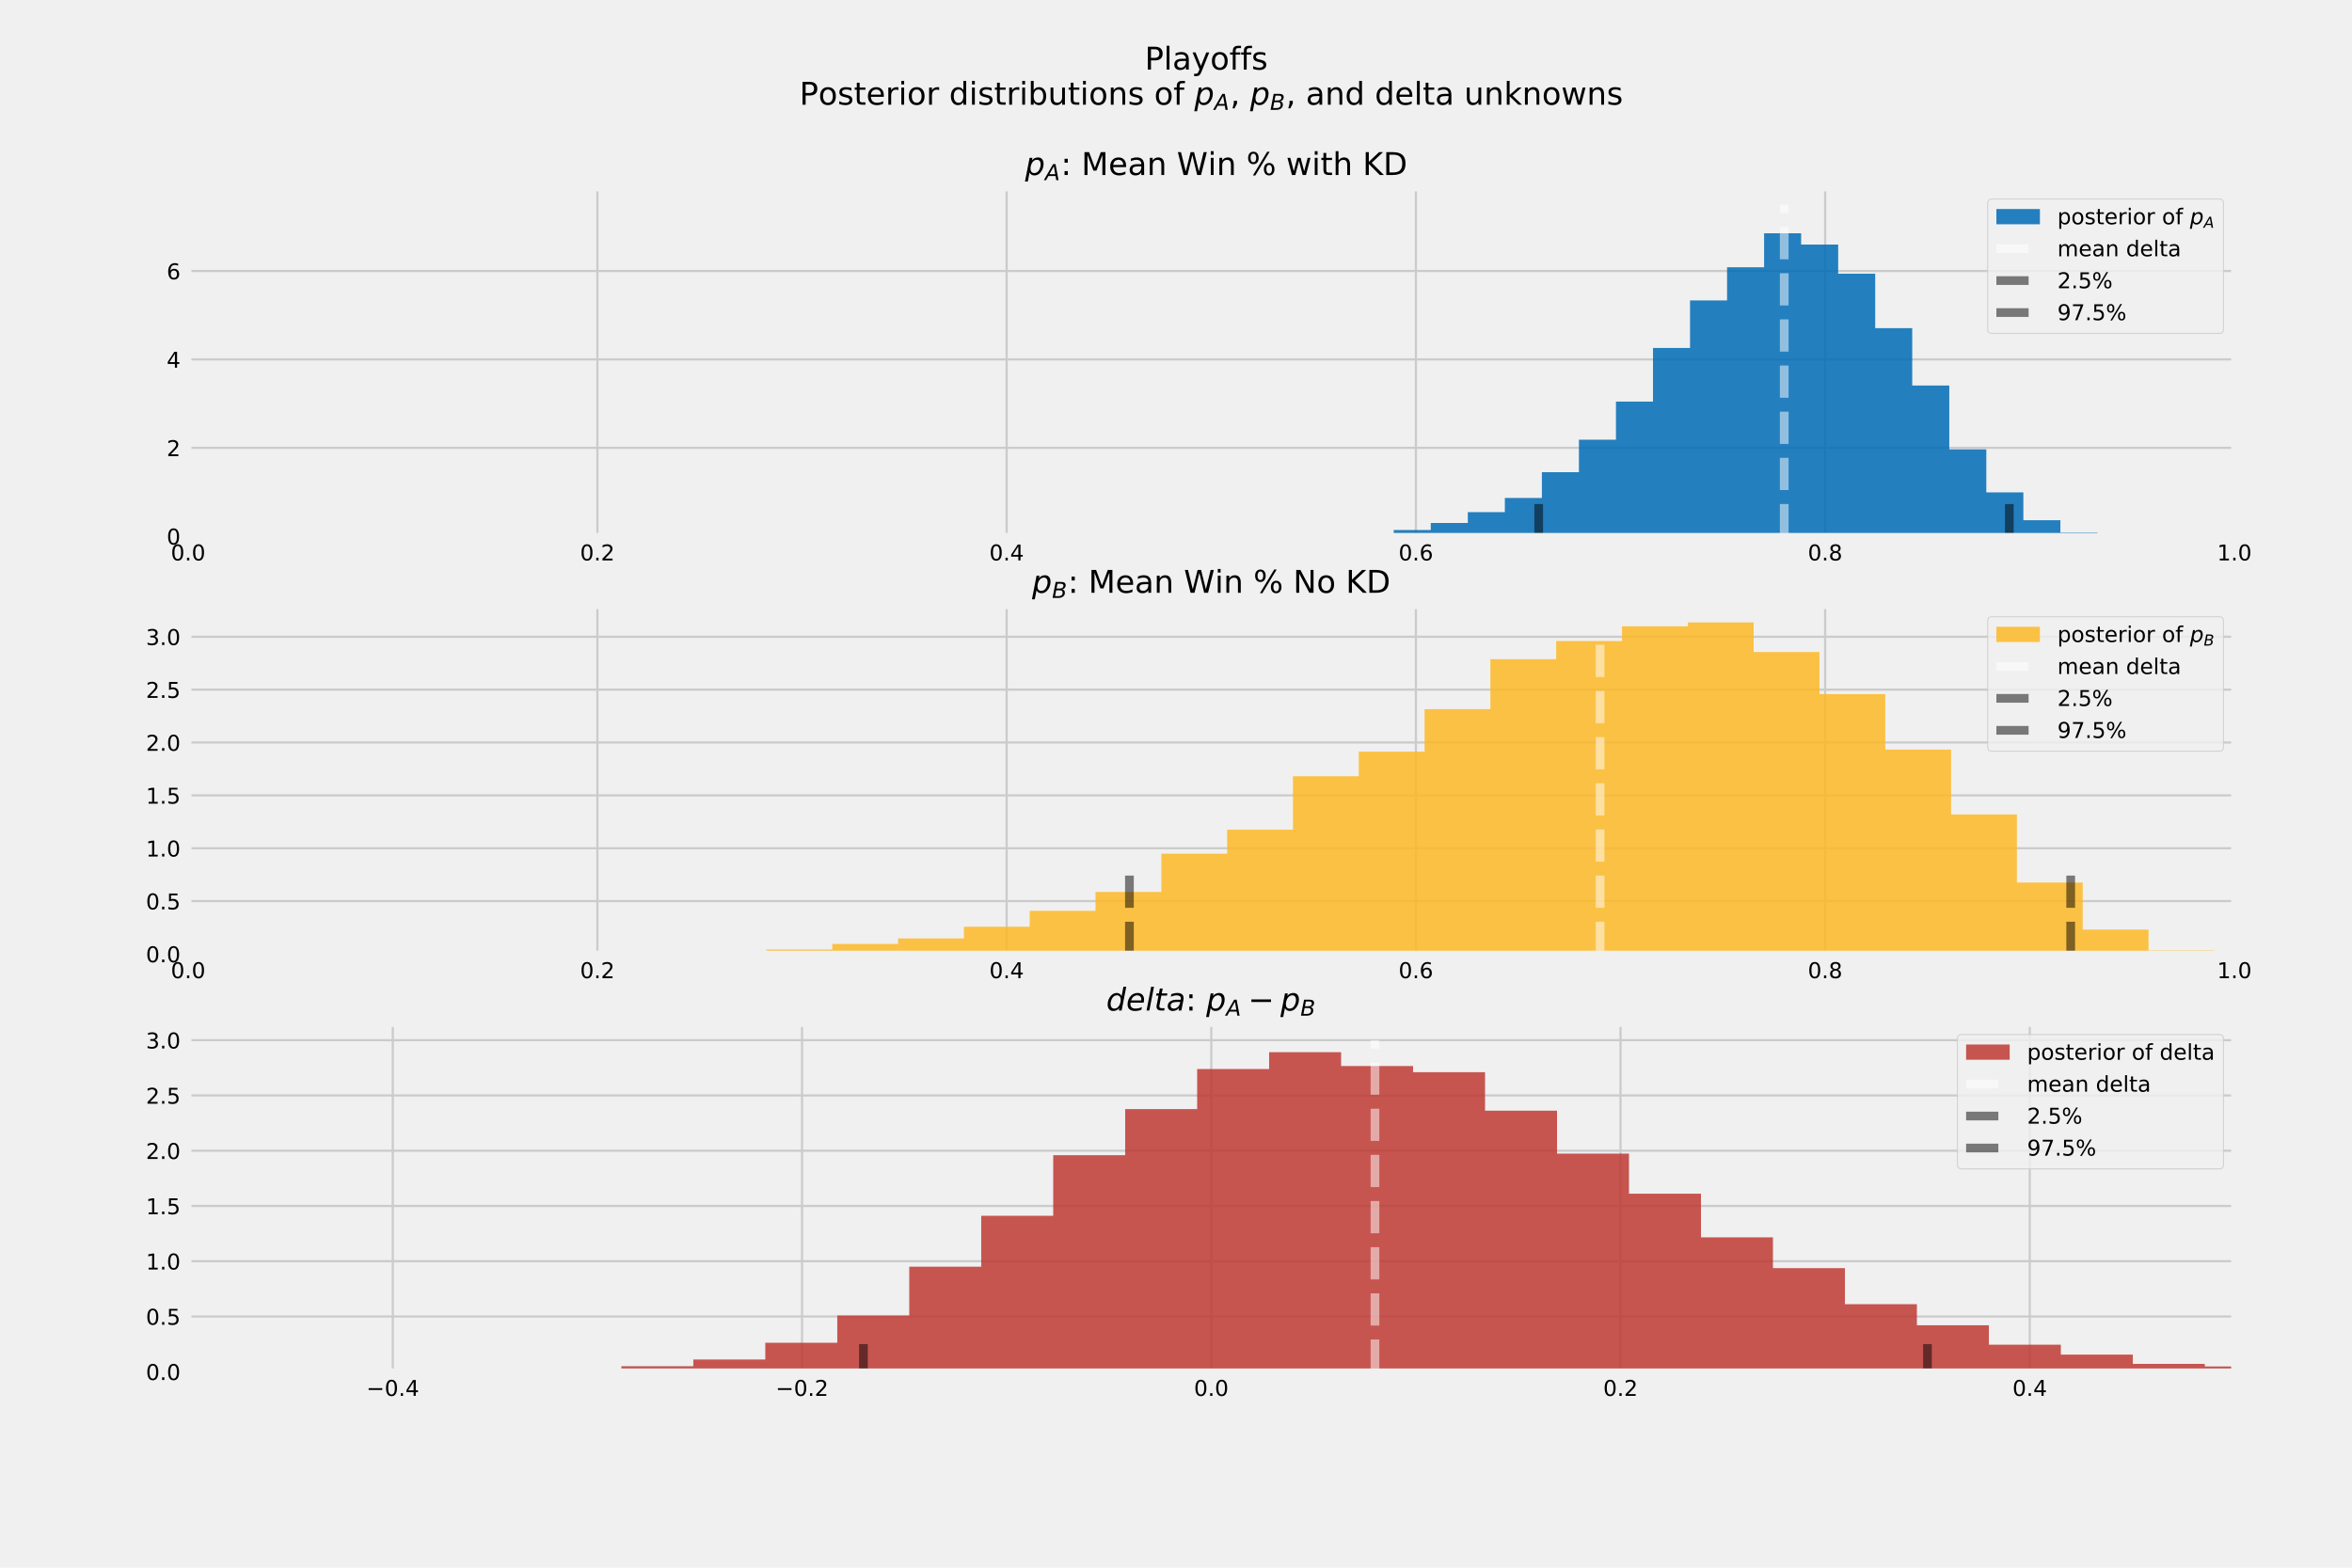 <?xml version="1.0" encoding="utf-8" standalone="no"?>
<!DOCTYPE svg PUBLIC "-//W3C//DTD SVG 1.1//EN"
  "http://www.w3.org/Graphics/SVG/1.1/DTD/svg11.dtd">
<!-- Created with matplotlib (https://matplotlib.org/) -->
<svg height="720pt" version="1.1" viewBox="0 0 1080 720" width="1080pt" xmlns="http://www.w3.org/2000/svg" xmlns:xlink="http://www.w3.org/1999/xlink">
 <defs>
  <style type="text/css">
*{stroke-linecap:butt;stroke-linejoin:round;}
  </style>
 </defs>
 <g id="figure_1">
  <g id="patch_1">
   <path d="M 0 720 
L 1080 720 
L 1080 0 
L 0 0 
z
" style="fill:#f0f0f0;"/>
  </g>
  <g id="axes_1">
   <g id="patch_2">
    <path d="M 86.4 246.282 
L 1026 246.282 
L 1026 86.4 
L 86.4 86.4 
z
" style="fill:#f0f0f0;"/>
   </g>
   <g id="matplotlib.axis_1">
    <g id="xtick_1">
     <g id="line2d_1">
      <path clip-path="url(#p2594ac4736)" d="M 86.4 246.282 
L 86.4 86.4 
" style="fill:none;stroke:#cbcbcb;"/>
     </g>
     <g id="line2d_2"/>
     <g id="text_1">
      <!-- 0.0 -->
      <defs>
       <path d="M 31.781 66.406 
Q 24.172 66.406 20.328 58.906 
Q 16.5 51.422 16.5 36.375 
Q 16.5 21.391 20.328 13.891 
Q 24.172 6.391 31.781 6.391 
Q 39.453 6.391 43.281 13.891 
Q 47.125 21.391 47.125 36.375 
Q 47.125 51.422 43.281 58.906 
Q 39.453 66.406 31.781 66.406 
z
M 31.781 74.219 
Q 44.047 74.219 50.516 64.516 
Q 56.984 54.828 56.984 36.375 
Q 56.984 17.969 50.516 8.266 
Q 44.047 -1.422 31.781 -1.422 
Q 19.531 -1.422 13.062 8.266 
Q 6.594 17.969 6.594 36.375 
Q 6.594 54.828 13.062 64.516 
Q 19.531 74.219 31.781 74.219 
z
" id="DejaVuSans-48"/>
       <path d="M 10.688 12.406 
L 21 12.406 
L 21 0 
L 10.688 0 
z
" id="DejaVuSans-46"/>
      </defs>
      <g transform="translate(78.448 257.381)scale(0.1 -0.1)">
       <use xlink:href="#DejaVuSans-48"/>
       <use x="63.623" xlink:href="#DejaVuSans-46"/>
       <use x="95.41" xlink:href="#DejaVuSans-48"/>
      </g>
     </g>
    </g>
    <g id="xtick_2">
     <g id="line2d_3">
      <path clip-path="url(#p2594ac4736)" d="M 274.32 246.282 
L 274.32 86.4 
" style="fill:none;stroke:#cbcbcb;"/>
     </g>
     <g id="line2d_4"/>
     <g id="text_2">
      <!-- 0.2 -->
      <defs>
       <path d="M 19.188 8.297 
L 53.609 8.297 
L 53.609 0 
L 7.328 0 
L 7.328 8.297 
Q 12.938 14.109 22.625 23.891 
Q 32.328 33.688 34.812 36.531 
Q 39.547 41.844 41.422 45.531 
Q 43.312 49.219 43.312 52.781 
Q 43.312 58.594 39.234 62.25 
Q 35.156 65.922 28.609 65.922 
Q 23.969 65.922 18.812 64.312 
Q 13.672 62.703 7.812 59.422 
L 7.812 69.391 
Q 13.766 71.781 18.938 73 
Q 24.125 74.219 28.422 74.219 
Q 39.75 74.219 46.484 68.547 
Q 53.219 62.891 53.219 53.422 
Q 53.219 48.922 51.531 44.891 
Q 49.859 40.875 45.406 35.406 
Q 44.188 33.984 37.641 27.219 
Q 31.109 20.453 19.188 8.297 
z
" id="DejaVuSans-50"/>
      </defs>
      <g transform="translate(266.368 257.381)scale(0.1 -0.1)">
       <use xlink:href="#DejaVuSans-48"/>
       <use x="63.623" xlink:href="#DejaVuSans-46"/>
       <use x="95.41" xlink:href="#DejaVuSans-50"/>
      </g>
     </g>
    </g>
    <g id="xtick_3">
     <g id="line2d_5">
      <path clip-path="url(#p2594ac4736)" d="M 462.24 246.282 
L 462.24 86.4 
" style="fill:none;stroke:#cbcbcb;"/>
     </g>
     <g id="line2d_6"/>
     <g id="text_3">
      <!-- 0.4 -->
      <defs>
       <path d="M 37.797 64.312 
L 12.891 25.391 
L 37.797 25.391 
z
M 35.203 72.906 
L 47.609 72.906 
L 47.609 25.391 
L 58.016 25.391 
L 58.016 17.188 
L 47.609 17.188 
L 47.609 0 
L 37.797 0 
L 37.797 17.188 
L 4.891 17.188 
L 4.891 26.703 
z
" id="DejaVuSans-52"/>
      </defs>
      <g transform="translate(454.288 257.381)scale(0.1 -0.1)">
       <use xlink:href="#DejaVuSans-48"/>
       <use x="63.623" xlink:href="#DejaVuSans-46"/>
       <use x="95.41" xlink:href="#DejaVuSans-52"/>
      </g>
     </g>
    </g>
    <g id="xtick_4">
     <g id="line2d_7">
      <path clip-path="url(#p2594ac4736)" d="M 650.16 246.282 
L 650.16 86.4 
" style="fill:none;stroke:#cbcbcb;"/>
     </g>
     <g id="line2d_8"/>
     <g id="text_4">
      <!-- 0.6 -->
      <defs>
       <path d="M 33.016 40.375 
Q 26.375 40.375 22.484 35.828 
Q 18.609 31.297 18.609 23.391 
Q 18.609 15.531 22.484 10.953 
Q 26.375 6.391 33.016 6.391 
Q 39.656 6.391 43.531 10.953 
Q 47.406 15.531 47.406 23.391 
Q 47.406 31.297 43.531 35.828 
Q 39.656 40.375 33.016 40.375 
z
M 52.594 71.297 
L 52.594 62.312 
Q 48.875 64.062 45.094 64.984 
Q 41.312 65.922 37.594 65.922 
Q 27.828 65.922 22.672 59.328 
Q 17.531 52.734 16.797 39.406 
Q 19.672 43.656 24.016 45.922 
Q 28.375 48.188 33.594 48.188 
Q 44.578 48.188 50.953 41.516 
Q 57.328 34.859 57.328 23.391 
Q 57.328 12.156 50.688 5.359 
Q 44.047 -1.422 33.016 -1.422 
Q 20.359 -1.422 13.672 8.266 
Q 6.984 17.969 6.984 36.375 
Q 6.984 53.656 15.188 63.938 
Q 23.391 74.219 37.203 74.219 
Q 40.922 74.219 44.703 73.484 
Q 48.484 72.75 52.594 71.297 
z
" id="DejaVuSans-54"/>
      </defs>
      <g transform="translate(642.208 257.381)scale(0.1 -0.1)">
       <use xlink:href="#DejaVuSans-48"/>
       <use x="63.623" xlink:href="#DejaVuSans-46"/>
       <use x="95.41" xlink:href="#DejaVuSans-54"/>
      </g>
     </g>
    </g>
    <g id="xtick_5">
     <g id="line2d_9">
      <path clip-path="url(#p2594ac4736)" d="M 838.08 246.282 
L 838.08 86.4 
" style="fill:none;stroke:#cbcbcb;"/>
     </g>
     <g id="line2d_10"/>
     <g id="text_5">
      <!-- 0.8 -->
      <defs>
       <path d="M 31.781 34.625 
Q 24.75 34.625 20.719 30.859 
Q 16.703 27.094 16.703 20.516 
Q 16.703 13.922 20.719 10.156 
Q 24.75 6.391 31.781 6.391 
Q 38.812 6.391 42.859 10.172 
Q 46.922 13.969 46.922 20.516 
Q 46.922 27.094 42.891 30.859 
Q 38.875 34.625 31.781 34.625 
z
M 21.922 38.812 
Q 15.578 40.375 12.031 44.719 
Q 8.5 49.078 8.5 55.328 
Q 8.5 64.062 14.719 69.141 
Q 20.953 74.219 31.781 74.219 
Q 42.672 74.219 48.875 69.141 
Q 55.078 64.062 55.078 55.328 
Q 55.078 49.078 51.531 44.719 
Q 48 40.375 41.703 38.812 
Q 48.828 37.156 52.797 32.312 
Q 56.781 27.484 56.781 20.516 
Q 56.781 9.906 50.312 4.234 
Q 43.844 -1.422 31.781 -1.422 
Q 19.734 -1.422 13.25 4.234 
Q 6.781 9.906 6.781 20.516 
Q 6.781 27.484 10.781 32.312 
Q 14.797 37.156 21.922 38.812 
z
M 18.312 54.391 
Q 18.312 48.734 21.844 45.562 
Q 25.391 42.391 31.781 42.391 
Q 38.141 42.391 41.719 45.562 
Q 45.312 48.734 45.312 54.391 
Q 45.312 60.062 41.719 63.234 
Q 38.141 66.406 31.781 66.406 
Q 25.391 66.406 21.844 63.234 
Q 18.312 60.062 18.312 54.391 
z
" id="DejaVuSans-56"/>
      </defs>
      <g transform="translate(830.128 257.381)scale(0.1 -0.1)">
       <use xlink:href="#DejaVuSans-48"/>
       <use x="63.623" xlink:href="#DejaVuSans-46"/>
       <use x="95.41" xlink:href="#DejaVuSans-56"/>
      </g>
     </g>
    </g>
    <g id="xtick_6">
     <g id="line2d_11">
      <path clip-path="url(#p2594ac4736)" d="M 1026 246.282 
L 1026 86.4 
" style="fill:none;stroke:#cbcbcb;"/>
     </g>
     <g id="line2d_12"/>
     <g id="text_6">
      <!-- 1.0 -->
      <defs>
       <path d="M 12.406 8.297 
L 28.516 8.297 
L 28.516 63.922 
L 10.984 60.406 
L 10.984 69.391 
L 28.422 72.906 
L 38.281 72.906 
L 38.281 8.297 
L 54.391 8.297 
L 54.391 0 
L 12.406 0 
z
" id="DejaVuSans-49"/>
      </defs>
      <g transform="translate(1018.048 257.381)scale(0.1 -0.1)">
       <use xlink:href="#DejaVuSans-49"/>
       <use x="63.623" xlink:href="#DejaVuSans-46"/>
       <use x="95.41" xlink:href="#DejaVuSans-48"/>
      </g>
     </g>
    </g>
   </g>
   <g id="matplotlib.axis_2">
    <g id="ytick_1">
     <g id="line2d_13">
      <path clip-path="url(#p2594ac4736)" d="M 86.4 246.282 
L 1026 246.282 
" style="fill:none;stroke:#cbcbcb;"/>
     </g>
     <g id="line2d_14"/>
     <g id="text_7">
      <!-- 0 -->
      <g transform="translate(76.537 250.082)scale(0.1 -0.1)">
       <use xlink:href="#DejaVuSans-48"/>
      </g>
     </g>
    </g>
    <g id="ytick_2">
     <g id="line2d_15">
      <path clip-path="url(#p2594ac4736)" d="M 86.4 205.677 
L 1026 205.677 
" style="fill:none;stroke:#cbcbcb;"/>
     </g>
     <g id="line2d_16"/>
     <g id="text_8">
      <!-- 2 -->
      <g transform="translate(76.537 209.477)scale(0.1 -0.1)">
       <use xlink:href="#DejaVuSans-50"/>
      </g>
     </g>
    </g>
    <g id="ytick_3">
     <g id="line2d_17">
      <path clip-path="url(#p2594ac4736)" d="M 86.4 165.072 
L 1026 165.072 
" style="fill:none;stroke:#cbcbcb;"/>
     </g>
     <g id="line2d_18"/>
     <g id="text_9">
      <!-- 4 -->
      <g transform="translate(76.537 168.871)scale(0.1 -0.1)">
       <use xlink:href="#DejaVuSans-52"/>
      </g>
     </g>
    </g>
    <g id="ytick_4">
     <g id="line2d_19">
      <path clip-path="url(#p2594ac4736)" d="M 86.4 124.467 
L 1026 124.467 
" style="fill:none;stroke:#cbcbcb;"/>
     </g>
     <g id="line2d_20"/>
     <g id="text_10">
      <!-- 6 -->
      <g transform="translate(76.537 128.266)scale(0.1 -0.1)">
       <use xlink:href="#DejaVuSans-54"/>
      </g>
     </g>
    </g>
   </g>
   <g id="patch_3">
    <path clip-path="url(#p2594ac4736)" d="M 554.948 246.282 
L 554.948 246.223 
L 571.954 246.223 
L 571.954 246.223 
L 588.961 246.223 
L 588.961 246.017 
L 605.967 246.017 
L 605.967 245.603 
L 622.974 245.603 
L 622.974 245.013 
L 639.98 245.013 
L 639.98 243.419 
L 656.987 243.419 
L 656.987 240.202 
L 673.993 240.202 
L 673.993 235.213 
L 691 235.213 
L 691 228.689 
L 708.006 228.689 
L 708.006 216.852 
L 725.013 216.852 
L 725.013 201.946 
L 742.019 201.946 
L 742.019 184.441 
L 759.026 184.441 
L 759.026 159.823 
L 776.032 159.823 
L 776.032 137.979 
L 793.039 137.979 
L 793.039 122.747 
L 810.045 122.747 
L 810.045 107.132 
L 827.052 107.132 
L 827.052 112.327 
L 844.058 112.327 
L 844.058 125.699 
L 861.065 125.699 
L 861.065 150.701 
L 878.071 150.701 
L 878.071 177.061 
L 895.078 177.061 
L 895.078 206.373 
L 912.084 206.373 
L 912.084 226.151 
L 929.091 226.151 
L 929.091 238.932 
L 946.097 238.932 
L 946.097 244.6 
L 963.104 244.6 
L 963.104 245.987 
L 980.11 245.987 
L 980.11 246.282 
L 963.104 246.282 
L 963.104 246.282 
L 946.097 246.282 
L 946.097 246.282 
L 929.091 246.282 
L 929.091 246.282 
L 912.084 246.282 
L 912.084 246.282 
L 895.078 246.282 
L 895.078 246.282 
L 878.071 246.282 
L 878.071 246.282 
L 861.065 246.282 
L 861.065 246.282 
L 844.058 246.282 
L 844.058 246.282 
L 827.052 246.282 
L 827.052 246.282 
L 810.045 246.282 
L 810.045 246.282 
L 793.039 246.282 
L 793.039 246.282 
L 776.032 246.282 
L 776.032 246.282 
L 759.026 246.282 
L 759.026 246.282 
L 742.019 246.282 
L 742.019 246.282 
L 725.013 246.282 
L 725.013 246.282 
L 708.006 246.282 
L 708.006 246.282 
L 691 246.282 
L 691 246.282 
L 673.993 246.282 
L 673.993 246.282 
L 656.987 246.282 
L 656.987 246.282 
L 639.98 246.282 
L 639.98 246.282 
L 622.974 246.282 
L 622.974 246.282 
L 605.967 246.282 
L 605.967 246.282 
L 588.961 246.282 
L 588.961 246.282 
L 571.954 246.282 
L 571.954 246.282 
z
" style="fill:#006bb6;opacity:0.85;"/>
   </g>
   <g id="LineCollection_1">
    <path clip-path="url(#p2594ac4736)" d="M 819.288 246.282 
L 819.288 94.013 
" style="fill:none;stroke:#ffffff;stroke-dasharray:14.8,6.4;stroke-dashoffset:0;stroke-opacity:0.5;stroke-width:4;"/>
   </g>
   <g id="LineCollection_2">
    <path clip-path="url(#p2594ac4736)" d="M 706.536 246.282 
L 706.536 225.98 
" style="fill:none;stroke:#000000;stroke-dasharray:14.8,6.4;stroke-dashoffset:0;stroke-opacity:0.5;stroke-width:4;"/>
   </g>
   <g id="LineCollection_3">
    <path clip-path="url(#p2594ac4736)" d="M 922.644 246.282 
L 922.644 225.98 
" style="fill:none;stroke:#000000;stroke-dasharray:14.8,6.4;stroke-dashoffset:0;stroke-opacity:0.5;stroke-width:4;"/>
   </g>
   <g id="patch_4">
    <path d="M 86.4 246.282 
L 86.4 86.4 
" style="fill:none;stroke:#f0f0f0;stroke-linecap:square;stroke-linejoin:miter;stroke-width:3;"/>
   </g>
   <g id="patch_5">
    <path d="M 1026 246.282 
L 1026 86.4 
" style="fill:none;stroke:#f0f0f0;stroke-linecap:square;stroke-linejoin:miter;stroke-width:3;"/>
   </g>
   <g id="patch_6">
    <path d="M 86.4 246.282 
L 1026 246.282 
" style="fill:none;stroke:#f0f0f0;stroke-linecap:square;stroke-linejoin:miter;stroke-width:3;"/>
   </g>
   <g id="patch_7">
    <path d="M 86.4 86.4 
L 1026 86.4 
" style="fill:none;stroke:#f0f0f0;stroke-linecap:square;stroke-linejoin:miter;stroke-width:3;"/>
   </g>
   <g id="text_11">
    <!-- Playoffs  -->
    <defs>
     <path d="M 19.672 64.797 
L 19.672 37.406 
L 32.078 37.406 
Q 38.969 37.406 42.719 40.969 
Q 46.484 44.531 46.484 51.125 
Q 46.484 57.672 42.719 61.234 
Q 38.969 64.797 32.078 64.797 
z
M 9.812 72.906 
L 32.078 72.906 
Q 44.344 72.906 50.609 67.359 
Q 56.891 61.812 56.891 51.125 
Q 56.891 40.328 50.609 34.812 
Q 44.344 29.297 32.078 29.297 
L 19.672 29.297 
L 19.672 0 
L 9.812 0 
z
" id="DejaVuSans-80"/>
     <path d="M 9.422 75.984 
L 18.406 75.984 
L 18.406 0 
L 9.422 0 
z
" id="DejaVuSans-108"/>
     <path d="M 34.281 27.484 
Q 23.391 27.484 19.188 25 
Q 14.984 22.516 14.984 16.5 
Q 14.984 11.719 18.141 8.906 
Q 21.297 6.109 26.703 6.109 
Q 34.188 6.109 38.703 11.406 
Q 43.219 16.703 43.219 25.484 
L 43.219 27.484 
z
M 52.203 31.203 
L 52.203 0 
L 43.219 0 
L 43.219 8.297 
Q 40.141 3.328 35.547 0.953 
Q 30.953 -1.422 24.312 -1.422 
Q 15.922 -1.422 10.953 3.297 
Q 6 8.016 6 15.922 
Q 6 25.141 12.172 29.828 
Q 18.359 34.516 30.609 34.516 
L 43.219 34.516 
L 43.219 35.406 
Q 43.219 41.609 39.141 45 
Q 35.062 48.391 27.688 48.391 
Q 23 48.391 18.547 47.266 
Q 14.109 46.141 10.016 43.891 
L 10.016 52.203 
Q 14.938 54.109 19.578 55.047 
Q 24.219 56 28.609 56 
Q 40.484 56 46.344 49.844 
Q 52.203 43.703 52.203 31.203 
z
" id="DejaVuSans-97"/>
     <path d="M 32.172 -5.078 
Q 28.375 -14.844 24.75 -17.812 
Q 21.141 -20.797 15.094 -20.797 
L 7.906 -20.797 
L 7.906 -13.281 
L 13.188 -13.281 
Q 16.891 -13.281 18.938 -11.516 
Q 21 -9.766 23.484 -3.219 
L 25.094 0.875 
L 2.984 54.688 
L 12.5 54.688 
L 29.594 11.922 
L 46.688 54.688 
L 56.203 54.688 
z
" id="DejaVuSans-121"/>
     <path d="M 30.609 48.391 
Q 23.391 48.391 19.188 42.75 
Q 14.984 37.109 14.984 27.297 
Q 14.984 17.484 19.156 11.844 
Q 23.344 6.203 30.609 6.203 
Q 37.797 6.203 41.984 11.859 
Q 46.188 17.531 46.188 27.297 
Q 46.188 37.016 41.984 42.703 
Q 37.797 48.391 30.609 48.391 
z
M 30.609 56 
Q 42.328 56 49.016 48.375 
Q 55.719 40.766 55.719 27.297 
Q 55.719 13.875 49.016 6.219 
Q 42.328 -1.422 30.609 -1.422 
Q 18.844 -1.422 12.172 6.219 
Q 5.516 13.875 5.516 27.297 
Q 5.516 40.766 12.172 48.375 
Q 18.844 56 30.609 56 
z
" id="DejaVuSans-111"/>
     <path d="M 37.109 75.984 
L 37.109 68.5 
L 28.516 68.5 
Q 23.688 68.5 21.797 66.547 
Q 19.922 64.594 19.922 59.516 
L 19.922 54.688 
L 34.719 54.688 
L 34.719 47.703 
L 19.922 47.703 
L 19.922 0 
L 10.891 0 
L 10.891 47.703 
L 2.297 47.703 
L 2.297 54.688 
L 10.891 54.688 
L 10.891 58.5 
Q 10.891 67.625 15.141 71.797 
Q 19.391 75.984 28.609 75.984 
z
" id="DejaVuSans-102"/>
     <path d="M 44.281 53.078 
L 44.281 44.578 
Q 40.484 46.531 36.375 47.5 
Q 32.281 48.484 27.875 48.484 
Q 21.188 48.484 17.844 46.438 
Q 14.5 44.391 14.5 40.281 
Q 14.5 37.156 16.891 35.375 
Q 19.281 33.594 26.516 31.984 
L 29.594 31.297 
Q 39.156 29.25 43.188 25.516 
Q 47.219 21.781 47.219 15.094 
Q 47.219 7.469 41.188 3.016 
Q 35.156 -1.422 24.609 -1.422 
Q 20.219 -1.422 15.453 -0.562 
Q 10.688 0.297 5.422 2 
L 5.422 11.281 
Q 10.406 8.688 15.234 7.391 
Q 20.062 6.109 24.812 6.109 
Q 31.156 6.109 34.562 8.281 
Q 37.984 10.453 37.984 14.406 
Q 37.984 18.062 35.516 20.016 
Q 33.062 21.969 24.703 23.781 
L 21.578 24.516 
Q 13.234 26.266 9.516 29.906 
Q 5.812 33.547 5.812 39.891 
Q 5.812 47.609 11.281 51.797 
Q 16.75 56 26.812 56 
Q 31.781 56 36.172 55.266 
Q 40.578 54.547 44.281 53.078 
z
" id="DejaVuSans-115"/>
     <path id="DejaVuSans-32"/>
    </defs>
    <g transform="translate(525.671 31.962)scale(0.144 -0.144)">
     <use xlink:href="#DejaVuSans-80"/>
     <use x="60.303" xlink:href="#DejaVuSans-108"/>
     <use x="88.086" xlink:href="#DejaVuSans-97"/>
     <use x="149.365" xlink:href="#DejaVuSans-121"/>
     <use x="208.545" xlink:href="#DejaVuSans-111"/>
     <use x="269.727" xlink:href="#DejaVuSans-102"/>
     <use x="304.932" xlink:href="#DejaVuSans-102"/>
     <use x="340.137" xlink:href="#DejaVuSans-115"/>
     <use x="392.236" xlink:href="#DejaVuSans-32"/>
    </g>
    <!--  Posterior distributions of $p_A$, $p_B$, and delta unknowns  -->
    <defs>
     <path d="M 18.312 70.219 
L 18.312 54.688 
L 36.812 54.688 
L 36.812 47.703 
L 18.312 47.703 
L 18.312 18.016 
Q 18.312 11.328 20.141 9.422 
Q 21.969 7.516 27.594 7.516 
L 36.812 7.516 
L 36.812 0 
L 27.594 0 
Q 17.188 0 13.234 3.875 
Q 9.281 7.766 9.281 18.016 
L 9.281 47.703 
L 2.688 47.703 
L 2.688 54.688 
L 9.281 54.688 
L 9.281 70.219 
z
" id="DejaVuSans-116"/>
     <path d="M 56.203 29.594 
L 56.203 25.203 
L 14.891 25.203 
Q 15.484 15.922 20.484 11.062 
Q 25.484 6.203 34.422 6.203 
Q 39.594 6.203 44.453 7.469 
Q 49.312 8.734 54.109 11.281 
L 54.109 2.781 
Q 49.266 0.734 44.188 -0.344 
Q 39.109 -1.422 33.891 -1.422 
Q 20.797 -1.422 13.156 6.188 
Q 5.516 13.812 5.516 26.812 
Q 5.516 40.234 12.766 48.109 
Q 20.016 56 32.328 56 
Q 43.359 56 49.781 48.891 
Q 56.203 41.797 56.203 29.594 
z
M 47.219 32.234 
Q 47.125 39.594 43.094 43.984 
Q 39.062 48.391 32.422 48.391 
Q 24.906 48.391 20.391 44.141 
Q 15.875 39.891 15.188 32.172 
z
" id="DejaVuSans-101"/>
     <path d="M 41.109 46.297 
Q 39.594 47.172 37.812 47.578 
Q 36.031 48 33.891 48 
Q 26.266 48 22.188 43.047 
Q 18.109 38.094 18.109 28.812 
L 18.109 0 
L 9.078 0 
L 9.078 54.688 
L 18.109 54.688 
L 18.109 46.188 
Q 20.953 51.172 25.484 53.578 
Q 30.031 56 36.531 56 
Q 37.453 56 38.578 55.875 
Q 39.703 55.766 41.062 55.516 
z
" id="DejaVuSans-114"/>
     <path d="M 9.422 54.688 
L 18.406 54.688 
L 18.406 0 
L 9.422 0 
z
M 9.422 75.984 
L 18.406 75.984 
L 18.406 64.594 
L 9.422 64.594 
z
" id="DejaVuSans-105"/>
     <path d="M 45.406 46.391 
L 45.406 75.984 
L 54.391 75.984 
L 54.391 0 
L 45.406 0 
L 45.406 8.203 
Q 42.578 3.328 38.25 0.953 
Q 33.938 -1.422 27.875 -1.422 
Q 17.969 -1.422 11.734 6.484 
Q 5.516 14.406 5.516 27.297 
Q 5.516 40.188 11.734 48.094 
Q 17.969 56 27.875 56 
Q 33.938 56 38.25 53.625 
Q 42.578 51.266 45.406 46.391 
z
M 14.797 27.297 
Q 14.797 17.391 18.875 11.75 
Q 22.953 6.109 30.078 6.109 
Q 37.203 6.109 41.297 11.75 
Q 45.406 17.391 45.406 27.297 
Q 45.406 37.203 41.297 42.844 
Q 37.203 48.484 30.078 48.484 
Q 22.953 48.484 18.875 42.844 
Q 14.797 37.203 14.797 27.297 
z
" id="DejaVuSans-100"/>
     <path d="M 48.688 27.297 
Q 48.688 37.203 44.609 42.844 
Q 40.531 48.484 33.406 48.484 
Q 26.266 48.484 22.188 42.844 
Q 18.109 37.203 18.109 27.297 
Q 18.109 17.391 22.188 11.75 
Q 26.266 6.109 33.406 6.109 
Q 40.531 6.109 44.609 11.75 
Q 48.688 17.391 48.688 27.297 
z
M 18.109 46.391 
Q 20.953 51.266 25.266 53.625 
Q 29.594 56 35.594 56 
Q 45.562 56 51.781 48.094 
Q 58.016 40.188 58.016 27.297 
Q 58.016 14.406 51.781 6.484 
Q 45.562 -1.422 35.594 -1.422 
Q 29.594 -1.422 25.266 0.953 
Q 20.953 3.328 18.109 8.203 
L 18.109 0 
L 9.078 0 
L 9.078 75.984 
L 18.109 75.984 
z
" id="DejaVuSans-98"/>
     <path d="M 8.5 21.578 
L 8.5 54.688 
L 17.484 54.688 
L 17.484 21.922 
Q 17.484 14.156 20.5 10.266 
Q 23.531 6.391 29.594 6.391 
Q 36.859 6.391 41.078 11.031 
Q 45.312 15.672 45.312 23.688 
L 45.312 54.688 
L 54.297 54.688 
L 54.297 0 
L 45.312 0 
L 45.312 8.406 
Q 42.047 3.422 37.719 1 
Q 33.406 -1.422 27.688 -1.422 
Q 18.266 -1.422 13.375 4.438 
Q 8.5 10.297 8.5 21.578 
z
M 31.109 56 
z
" id="DejaVuSans-117"/>
     <path d="M 54.891 33.016 
L 54.891 0 
L 45.906 0 
L 45.906 32.719 
Q 45.906 40.484 42.875 44.328 
Q 39.844 48.188 33.797 48.188 
Q 26.516 48.188 22.312 43.547 
Q 18.109 38.922 18.109 30.906 
L 18.109 0 
L 9.078 0 
L 9.078 54.688 
L 18.109 54.688 
L 18.109 46.188 
Q 21.344 51.125 25.703 53.562 
Q 30.078 56 35.797 56 
Q 45.219 56 50.047 50.172 
Q 54.891 44.344 54.891 33.016 
z
" id="DejaVuSans-110"/>
     <path d="M 49.609 33.688 
Q 49.609 40.875 46.484 44.672 
Q 43.359 48.484 37.5 48.484 
Q 33.5 48.484 29.859 46.438 
Q 26.219 44.391 23.391 40.484 
Q 20.609 36.625 18.938 31.156 
Q 17.281 25.688 17.281 20.312 
Q 17.281 13.484 20.406 9.797 
Q 23.531 6.109 29.297 6.109 
Q 33.547 6.109 37.188 8.109 
Q 40.828 10.109 43.406 13.922 
Q 46.188 17.922 47.891 23.344 
Q 49.609 28.766 49.609 33.688 
z
M 21.781 46.391 
Q 25.391 51.125 30.297 53.562 
Q 35.203 56 41.219 56 
Q 49.609 56 54.25 50.5 
Q 58.891 45.016 58.891 35.109 
Q 58.891 27 56 19.656 
Q 53.125 12.312 47.703 6.5 
Q 44.094 2.641 39.547 0.609 
Q 35.016 -1.422 29.984 -1.422 
Q 24.172 -1.422 20.219 1 
Q 16.266 3.422 14.312 8.203 
L 8.688 -20.797 
L -0.297 -20.797 
L 14.406 54.688 
L 23.391 54.688 
z
" id="DejaVuSans-Oblique-112"/>
     <path d="M 36.812 72.906 
L 48 72.906 
L 61.531 0 
L 51.219 0 
L 48.188 18.703 
L 15.375 18.703 
L 5.078 0 
L -5.328 0 
z
M 40.375 63.188 
L 19.922 26.906 
L 46.688 26.906 
z
" id="DejaVuSans-Oblique-65"/>
     <path d="M 11.719 12.406 
L 22.016 12.406 
L 22.016 4 
L 14.016 -11.625 
L 7.719 -11.625 
L 11.719 4 
z
" id="DejaVuSans-44"/>
     <path d="M 16.891 72.906 
L 42.094 72.906 
Q 52.344 72.906 57.422 69.094 
Q 62.5 65.281 62.5 57.625 
Q 62.5 50.594 58.125 45.484 
Q 53.766 40.375 46.688 39.312 
Q 52.734 37.938 55.766 34.078 
Q 58.797 30.219 58.797 23.781 
Q 58.797 12.797 50.656 6.391 
Q 42.531 0 28.422 0 
L 2.688 0 
z
M 19.281 34.812 
L 14.109 8.109 
L 29.984 8.109 
Q 38.922 8.109 43.75 12.203 
Q 48.578 16.312 48.578 23.781 
Q 48.578 29.547 45.375 32.172 
Q 42.188 34.812 35.109 34.812 
z
M 25.094 64.797 
L 20.797 42.828 
L 35.5 42.828 
Q 43.359 42.828 47.781 46.234 
Q 52.203 49.656 52.203 55.719 
Q 52.203 60.453 49.219 62.625 
Q 46.234 64.797 39.703 64.797 
z
" id="DejaVuSans-Oblique-66"/>
     <path d="M 9.078 75.984 
L 18.109 75.984 
L 18.109 31.109 
L 44.922 54.688 
L 56.391 54.688 
L 27.391 29.109 
L 57.625 0 
L 45.906 0 
L 18.109 26.703 
L 18.109 0 
L 9.078 0 
z
" id="DejaVuSans-107"/>
     <path d="M 4.203 54.688 
L 13.188 54.688 
L 24.422 12.016 
L 35.594 54.688 
L 46.188 54.688 
L 57.422 12.016 
L 68.609 54.688 
L 77.594 54.688 
L 63.281 0 
L 52.688 0 
L 40.922 44.828 
L 29.109 0 
L 18.5 0 
z
" id="DejaVuSans-119"/>
    </defs>
    <g transform="translate(362.52 48.09)scale(0.144 -0.144)">
     <use transform="translate(0 0.016)" xlink:href="#DejaVuSans-32"/>
     <use transform="translate(31.787 0.016)" xlink:href="#DejaVuSans-80"/>
     <use transform="translate(92.09 0.016)" xlink:href="#DejaVuSans-111"/>
     <use transform="translate(153.271 0.016)" xlink:href="#DejaVuSans-115"/>
     <use transform="translate(205.371 0.016)" xlink:href="#DejaVuSans-116"/>
     <use transform="translate(244.58 0.016)" xlink:href="#DejaVuSans-101"/>
     <use transform="translate(306.104 0.016)" xlink:href="#DejaVuSans-114"/>
     <use transform="translate(347.217 0.016)" xlink:href="#DejaVuSans-105"/>
     <use transform="translate(375 0.016)" xlink:href="#DejaVuSans-111"/>
     <use transform="translate(436.182 0.016)" xlink:href="#DejaVuSans-114"/>
     <use transform="translate(477.295 0.016)" xlink:href="#DejaVuSans-32"/>
     <use transform="translate(509.082 0.016)" xlink:href="#DejaVuSans-100"/>
     <use transform="translate(572.559 0.016)" xlink:href="#DejaVuSans-105"/>
     <use transform="translate(600.342 0.016)" xlink:href="#DejaVuSans-115"/>
     <use transform="translate(652.441 0.016)" xlink:href="#DejaVuSans-116"/>
     <use transform="translate(691.65 0.016)" xlink:href="#DejaVuSans-114"/>
     <use transform="translate(732.764 0.016)" xlink:href="#DejaVuSans-105"/>
     <use transform="translate(760.547 0.016)" xlink:href="#DejaVuSans-98"/>
     <use transform="translate(824.023 0.016)" xlink:href="#DejaVuSans-117"/>
     <use transform="translate(887.402 0.016)" xlink:href="#DejaVuSans-116"/>
     <use transform="translate(926.611 0.016)" xlink:href="#DejaVuSans-105"/>
     <use transform="translate(954.395 0.016)" xlink:href="#DejaVuSans-111"/>
     <use transform="translate(1015.576 0.016)" xlink:href="#DejaVuSans-110"/>
     <use transform="translate(1078.955 0.016)" xlink:href="#DejaVuSans-115"/>
     <use transform="translate(1131.055 0.016)" xlink:href="#DejaVuSans-32"/>
     <use transform="translate(1162.842 0.016)" xlink:href="#DejaVuSans-111"/>
     <use transform="translate(1224.023 0.016)" xlink:href="#DejaVuSans-102"/>
     <use transform="translate(1259.229 0.016)" xlink:href="#DejaVuSans-32"/>
     <use transform="translate(1291.016 0.016)" xlink:href="#DejaVuSans-Oblique-112"/>
     <use transform="translate(1354.492 -16.391)scale(0.7)" xlink:href="#DejaVuSans-Oblique-65"/>
     <use transform="translate(1405.112 0.016)" xlink:href="#DejaVuSans-44"/>
     <use transform="translate(1436.899 0.016)" xlink:href="#DejaVuSans-32"/>
     <use transform="translate(1468.687 0.016)" xlink:href="#DejaVuSans-Oblique-112"/>
     <use transform="translate(1532.163 -16.391)scale(0.7)" xlink:href="#DejaVuSans-Oblique-66"/>
     <use transform="translate(1582.92 0.016)" xlink:href="#DejaVuSans-44"/>
     <use transform="translate(1614.707 0.016)" xlink:href="#DejaVuSans-32"/>
     <use transform="translate(1646.494 0.016)" xlink:href="#DejaVuSans-97"/>
     <use transform="translate(1707.773 0.016)" xlink:href="#DejaVuSans-110"/>
     <use transform="translate(1771.152 0.016)" xlink:href="#DejaVuSans-100"/>
     <use transform="translate(1834.629 0.016)" xlink:href="#DejaVuSans-32"/>
     <use transform="translate(1866.416 0.016)" xlink:href="#DejaVuSans-100"/>
     <use transform="translate(1929.893 0.016)" xlink:href="#DejaVuSans-101"/>
     <use transform="translate(1991.416 0.016)" xlink:href="#DejaVuSans-108"/>
     <use transform="translate(2019.199 0.016)" xlink:href="#DejaVuSans-116"/>
     <use transform="translate(2058.408 0.016)" xlink:href="#DejaVuSans-97"/>
     <use transform="translate(2119.688 0.016)" xlink:href="#DejaVuSans-32"/>
     <use transform="translate(2151.475 0.016)" xlink:href="#DejaVuSans-117"/>
     <use transform="translate(2214.854 0.016)" xlink:href="#DejaVuSans-110"/>
     <use transform="translate(2278.232 0.016)" xlink:href="#DejaVuSans-107"/>
     <use transform="translate(2336.143 0.016)" xlink:href="#DejaVuSans-110"/>
     <use transform="translate(2399.521 0.016)" xlink:href="#DejaVuSans-111"/>
     <use transform="translate(2460.703 0.016)" xlink:href="#DejaVuSans-119"/>
     <use transform="translate(2542.49 0.016)" xlink:href="#DejaVuSans-110"/>
     <use transform="translate(2605.869 0.016)" xlink:href="#DejaVuSans-115"/>
     <use transform="translate(2657.969 0.016)" xlink:href="#DejaVuSans-32"/>
    </g>
    <!--  -->
    <g transform="translate(556.2 64.244)scale(0.144 -0.144)"/>
    <!--  $p_A$: Mean Win % with KD -->
    <defs>
     <path d="M 11.719 12.406 
L 22.016 12.406 
L 22.016 0 
L 11.719 0 
z
M 11.719 51.703 
L 22.016 51.703 
L 22.016 39.312 
L 11.719 39.312 
z
" id="DejaVuSans-58"/>
     <path d="M 9.812 72.906 
L 24.516 72.906 
L 43.109 23.297 
L 61.812 72.906 
L 76.516 72.906 
L 76.516 0 
L 66.891 0 
L 66.891 64.016 
L 48.094 14.016 
L 38.188 14.016 
L 19.391 64.016 
L 19.391 0 
L 9.812 0 
z
" id="DejaVuSans-77"/>
     <path d="M 3.328 72.906 
L 13.281 72.906 
L 28.609 11.281 
L 43.891 72.906 
L 54.984 72.906 
L 70.312 11.281 
L 85.594 72.906 
L 95.609 72.906 
L 77.297 0 
L 64.891 0 
L 49.516 63.281 
L 33.984 0 
L 21.578 0 
z
" id="DejaVuSans-87"/>
     <path d="M 72.703 32.078 
Q 68.453 32.078 66.031 28.469 
Q 63.625 24.859 63.625 18.406 
Q 63.625 12.062 66.031 8.422 
Q 68.453 4.781 72.703 4.781 
Q 76.859 4.781 79.266 8.422 
Q 81.688 12.062 81.688 18.406 
Q 81.688 24.812 79.266 28.438 
Q 76.859 32.078 72.703 32.078 
z
M 72.703 38.281 
Q 80.422 38.281 84.953 32.906 
Q 89.5 27.547 89.5 18.406 
Q 89.5 9.281 84.938 3.922 
Q 80.375 -1.422 72.703 -1.422 
Q 64.891 -1.422 60.344 3.922 
Q 55.812 9.281 55.812 18.406 
Q 55.812 27.594 60.375 32.938 
Q 64.938 38.281 72.703 38.281 
z
M 22.312 68.016 
Q 18.109 68.016 15.688 64.375 
Q 13.281 60.75 13.281 54.391 
Q 13.281 47.953 15.672 44.328 
Q 18.062 40.719 22.312 40.719 
Q 26.562 40.719 28.969 44.328 
Q 31.391 47.953 31.391 54.391 
Q 31.391 60.688 28.953 64.344 
Q 26.516 68.016 22.312 68.016 
z
M 66.406 74.219 
L 74.219 74.219 
L 28.609 -1.422 
L 20.797 -1.422 
z
M 22.312 74.219 
Q 30.031 74.219 34.609 68.875 
Q 39.203 63.531 39.203 54.391 
Q 39.203 45.172 34.641 39.844 
Q 30.078 34.516 22.312 34.516 
Q 14.547 34.516 10.031 39.859 
Q 5.516 45.219 5.516 54.391 
Q 5.516 63.484 10.047 68.844 
Q 14.594 74.219 22.312 74.219 
z
" id="DejaVuSans-37"/>
     <path d="M 54.891 33.016 
L 54.891 0 
L 45.906 0 
L 45.906 32.719 
Q 45.906 40.484 42.875 44.328 
Q 39.844 48.188 33.797 48.188 
Q 26.516 48.188 22.312 43.547 
Q 18.109 38.922 18.109 30.906 
L 18.109 0 
L 9.078 0 
L 9.078 75.984 
L 18.109 75.984 
L 18.109 46.188 
Q 21.344 51.125 25.703 53.562 
Q 30.078 56 35.797 56 
Q 45.219 56 50.047 50.172 
Q 54.891 44.344 54.891 33.016 
z
" id="DejaVuSans-104"/>
     <path d="M 9.812 72.906 
L 19.672 72.906 
L 19.672 42.094 
L 52.391 72.906 
L 65.094 72.906 
L 28.906 38.922 
L 67.672 0 
L 54.688 0 
L 19.672 35.109 
L 19.672 0 
L 9.812 0 
z
" id="DejaVuSans-75"/>
     <path d="M 19.672 64.797 
L 19.672 8.109 
L 31.594 8.109 
Q 46.688 8.109 53.688 14.938 
Q 60.688 21.781 60.688 36.531 
Q 60.688 51.172 53.688 57.984 
Q 46.688 64.797 31.594 64.797 
z
M 9.812 72.906 
L 30.078 72.906 
Q 51.266 72.906 61.172 64.094 
Q 71.094 55.281 71.094 36.531 
Q 71.094 17.672 61.125 8.828 
Q 51.172 0 30.078 0 
L 9.812 0 
z
" id="DejaVuSans-68"/>
    </defs>
    <g transform="translate(466.128 80.371)scale(0.144 -0.144)">
     <use transform="translate(0 0.016)" xlink:href="#DejaVuSans-32"/>
     <use transform="translate(31.787 0.016)" xlink:href="#DejaVuSans-Oblique-112"/>
     <use transform="translate(95.264 -16.391)scale(0.7)" xlink:href="#DejaVuSans-Oblique-65"/>
     <use transform="translate(145.884 0.016)" xlink:href="#DejaVuSans-58"/>
     <use transform="translate(179.575 0.016)" xlink:href="#DejaVuSans-32"/>
     <use transform="translate(211.362 0.016)" xlink:href="#DejaVuSans-77"/>
     <use transform="translate(297.642 0.016)" xlink:href="#DejaVuSans-101"/>
     <use transform="translate(359.165 0.016)" xlink:href="#DejaVuSans-97"/>
     <use transform="translate(420.444 0.016)" xlink:href="#DejaVuSans-110"/>
     <use transform="translate(483.823 0.016)" xlink:href="#DejaVuSans-32"/>
     <use transform="translate(515.61 0.016)" xlink:href="#DejaVuSans-87"/>
     <use transform="translate(614.487 0.016)" xlink:href="#DejaVuSans-105"/>
     <use transform="translate(642.271 0.016)" xlink:href="#DejaVuSans-110"/>
     <use transform="translate(705.649 0.016)" xlink:href="#DejaVuSans-32"/>
     <use transform="translate(737.437 0.016)" xlink:href="#DejaVuSans-37"/>
     <use transform="translate(832.456 0.016)" xlink:href="#DejaVuSans-32"/>
     <use transform="translate(864.243 0.016)" xlink:href="#DejaVuSans-119"/>
     <use transform="translate(946.03 0.016)" xlink:href="#DejaVuSans-105"/>
     <use transform="translate(973.813 0.016)" xlink:href="#DejaVuSans-116"/>
     <use transform="translate(1013.022 0.016)" xlink:href="#DejaVuSans-104"/>
     <use transform="translate(1076.401 0.016)" xlink:href="#DejaVuSans-32"/>
     <use transform="translate(1108.188 0.016)" xlink:href="#DejaVuSans-75"/>
     <use transform="translate(1173.765 0.016)" xlink:href="#DejaVuSans-68"/>
    </g>
   </g>
   <g id="legend_1">
    <g id="patch_8">
     <path d="M 914.7 153.134 
L 1019 153.134 
Q 1021 153.134 1021 151.134 
L 1021 93.4 
Q 1021 91.4 1019 91.4 
L 914.7 91.4 
Q 912.7 91.4 912.7 93.4 
L 912.7 151.134 
Q 912.7 153.134 914.7 153.134 
z
" style="fill:#f0f0f0;opacity:0.8;stroke:#cccccc;stroke-linejoin:miter;stroke-width:0.5;"/>
    </g>
    <g id="patch_9">
     <path d="M 916.7 103 
L 936.7 103 
L 936.7 96 
L 916.7 96 
z
" style="fill:#006bb6;opacity:0.85;"/>
    </g>
    <g id="text_12">
     <!-- posterior of $p_A$ -->
     <defs>
      <path d="M 18.109 8.203 
L 18.109 -20.797 
L 9.078 -20.797 
L 9.078 54.688 
L 18.109 54.688 
L 18.109 46.391 
Q 20.953 51.266 25.266 53.625 
Q 29.594 56 35.594 56 
Q 45.562 56 51.781 48.094 
Q 58.016 40.188 58.016 27.297 
Q 58.016 14.406 51.781 6.484 
Q 45.562 -1.422 35.594 -1.422 
Q 29.594 -1.422 25.266 0.953 
Q 20.953 3.328 18.109 8.203 
z
M 48.688 27.297 
Q 48.688 37.203 44.609 42.844 
Q 40.531 48.484 33.406 48.484 
Q 26.266 48.484 22.188 42.844 
Q 18.109 37.203 18.109 27.297 
Q 18.109 17.391 22.188 11.75 
Q 26.266 6.109 33.406 6.109 
Q 40.531 6.109 44.609 11.75 
Q 48.688 17.391 48.688 27.297 
z
" id="DejaVuSans-112"/>
     </defs>
     <g transform="translate(944.7 103)scale(0.1 -0.1)">
      <use transform="translate(0 0.016)" xlink:href="#DejaVuSans-112"/>
      <use transform="translate(63.477 0.016)" xlink:href="#DejaVuSans-111"/>
      <use transform="translate(124.658 0.016)" xlink:href="#DejaVuSans-115"/>
      <use transform="translate(176.758 0.016)" xlink:href="#DejaVuSans-116"/>
      <use transform="translate(215.967 0.016)" xlink:href="#DejaVuSans-101"/>
      <use transform="translate(277.49 0.016)" xlink:href="#DejaVuSans-114"/>
      <use transform="translate(318.604 0.016)" xlink:href="#DejaVuSans-105"/>
      <use transform="translate(346.387 0.016)" xlink:href="#DejaVuSans-111"/>
      <use transform="translate(407.568 0.016)" xlink:href="#DejaVuSans-114"/>
      <use transform="translate(448.682 0.016)" xlink:href="#DejaVuSans-32"/>
      <use transform="translate(480.469 0.016)" xlink:href="#DejaVuSans-111"/>
      <use transform="translate(541.65 0.016)" xlink:href="#DejaVuSans-102"/>
      <use transform="translate(576.855 0.016)" xlink:href="#DejaVuSans-32"/>
      <use transform="translate(608.643 0.016)" xlink:href="#DejaVuSans-Oblique-112"/>
      <use transform="translate(672.119 -16.391)scale(0.7)" xlink:href="#DejaVuSans-Oblique-65"/>
     </g>
    </g>
    <g id="line2d_21">
     <path d="M 916.7 114.198 
L 936.7 114.198 
" style="fill:none;stroke:#ffffff;stroke-dasharray:14.8,6.4;stroke-dashoffset:0;stroke-opacity:0.5;stroke-width:4;"/>
    </g>
    <g id="text_13">
     <!-- mean delta -->
     <defs>
      <path d="M 52 44.188 
Q 55.375 50.25 60.062 53.125 
Q 64.75 56 71.094 56 
Q 79.641 56 84.281 50.016 
Q 88.922 44.047 88.922 33.016 
L 88.922 0 
L 79.891 0 
L 79.891 32.719 
Q 79.891 40.578 77.094 44.375 
Q 74.312 48.188 68.609 48.188 
Q 61.625 48.188 57.562 43.547 
Q 53.516 38.922 53.516 30.906 
L 53.516 0 
L 44.484 0 
L 44.484 32.719 
Q 44.484 40.625 41.703 44.406 
Q 38.922 48.188 33.109 48.188 
Q 26.219 48.188 22.156 43.531 
Q 18.109 38.875 18.109 30.906 
L 18.109 0 
L 9.078 0 
L 9.078 54.688 
L 18.109 54.688 
L 18.109 46.188 
Q 21.188 51.219 25.484 53.609 
Q 29.781 56 35.688 56 
Q 41.656 56 45.828 52.969 
Q 50 49.953 52 44.188 
z
" id="DejaVuSans-109"/>
     </defs>
     <g transform="translate(944.7 117.698)scale(0.1 -0.1)">
      <use xlink:href="#DejaVuSans-109"/>
      <use x="97.412" xlink:href="#DejaVuSans-101"/>
      <use x="158.936" xlink:href="#DejaVuSans-97"/>
      <use x="220.215" xlink:href="#DejaVuSans-110"/>
      <use x="283.594" xlink:href="#DejaVuSans-32"/>
      <use x="315.381" xlink:href="#DejaVuSans-100"/>
      <use x="378.857" xlink:href="#DejaVuSans-101"/>
      <use x="440.381" xlink:href="#DejaVuSans-108"/>
      <use x="468.164" xlink:href="#DejaVuSans-116"/>
      <use x="507.373" xlink:href="#DejaVuSans-97"/>
     </g>
    </g>
    <g id="line2d_22">
     <path d="M 916.7 128.877 
L 936.7 128.877 
" style="fill:none;stroke:#000000;stroke-dasharray:14.8,6.4;stroke-dashoffset:0;stroke-opacity:0.5;stroke-width:4;"/>
    </g>
    <g id="text_14">
     <!-- 2.5% -->
     <defs>
      <path d="M 10.797 72.906 
L 49.516 72.906 
L 49.516 64.594 
L 19.828 64.594 
L 19.828 46.734 
Q 21.969 47.469 24.109 47.828 
Q 26.266 48.188 28.422 48.188 
Q 40.625 48.188 47.75 41.5 
Q 54.891 34.812 54.891 23.391 
Q 54.891 11.625 47.562 5.094 
Q 40.234 -1.422 26.906 -1.422 
Q 22.312 -1.422 17.547 -0.641 
Q 12.797 0.141 7.719 1.703 
L 7.719 11.625 
Q 12.109 9.234 16.797 8.062 
Q 21.484 6.891 26.703 6.891 
Q 35.156 6.891 40.078 11.328 
Q 45.016 15.766 45.016 23.391 
Q 45.016 31 40.078 35.438 
Q 35.156 39.891 26.703 39.891 
Q 22.75 39.891 18.812 39.016 
Q 14.891 38.141 10.797 36.281 
z
" id="DejaVuSans-53"/>
     </defs>
     <g transform="translate(944.7 132.377)scale(0.1 -0.1)">
      <use xlink:href="#DejaVuSans-50"/>
      <use x="63.623" xlink:href="#DejaVuSans-46"/>
      <use x="95.41" xlink:href="#DejaVuSans-53"/>
      <use x="159.033" xlink:href="#DejaVuSans-37"/>
     </g>
    </g>
    <g id="line2d_23">
     <path d="M 916.7 143.555 
L 936.7 143.555 
" style="fill:none;stroke:#000000;stroke-dasharray:14.8,6.4;stroke-dashoffset:0;stroke-opacity:0.5;stroke-width:4;"/>
    </g>
    <g id="text_15">
     <!-- 97.5% -->
     <defs>
      <path d="M 10.984 1.516 
L 10.984 10.5 
Q 14.703 8.734 18.5 7.812 
Q 22.312 6.891 25.984 6.891 
Q 35.75 6.891 40.891 13.453 
Q 46.047 20.016 46.781 33.406 
Q 43.953 29.203 39.594 26.953 
Q 35.25 24.703 29.984 24.703 
Q 19.047 24.703 12.672 31.312 
Q 6.297 37.938 6.297 49.422 
Q 6.297 60.641 12.938 67.422 
Q 19.578 74.219 30.609 74.219 
Q 43.266 74.219 49.922 64.516 
Q 56.594 54.828 56.594 36.375 
Q 56.594 19.141 48.406 8.859 
Q 40.234 -1.422 26.422 -1.422 
Q 22.703 -1.422 18.891 -0.688 
Q 15.094 0.047 10.984 1.516 
z
M 30.609 32.422 
Q 37.25 32.422 41.125 36.953 
Q 45.016 41.5 45.016 49.422 
Q 45.016 57.281 41.125 61.844 
Q 37.25 66.406 30.609 66.406 
Q 23.969 66.406 20.094 61.844 
Q 16.219 57.281 16.219 49.422 
Q 16.219 41.5 20.094 36.953 
Q 23.969 32.422 30.609 32.422 
z
" id="DejaVuSans-57"/>
      <path d="M 8.203 72.906 
L 55.078 72.906 
L 55.078 68.703 
L 28.609 0 
L 18.312 0 
L 43.219 64.594 
L 8.203 64.594 
z
" id="DejaVuSans-55"/>
     </defs>
     <g transform="translate(944.7 147.055)scale(0.1 -0.1)">
      <use xlink:href="#DejaVuSans-57"/>
      <use x="63.623" xlink:href="#DejaVuSans-55"/>
      <use x="127.246" xlink:href="#DejaVuSans-46"/>
      <use x="159.033" xlink:href="#DejaVuSans-53"/>
      <use x="222.656" xlink:href="#DejaVuSans-37"/>
     </g>
    </g>
   </g>
  </g>
  <g id="axes_2">
   <g id="patch_10">
    <path d="M 86.4 438.141 
L 1026 438.141 
L 1026 278.259 
L 86.4 278.259 
z
" style="fill:#f0f0f0;"/>
   </g>
   <g id="matplotlib.axis_3">
    <g id="xtick_7">
     <g id="line2d_24">
      <path clip-path="url(#p53948e42cf)" d="M 86.4 438.141 
L 86.4 278.259 
" style="fill:none;stroke:#cbcbcb;"/>
     </g>
     <g id="line2d_25"/>
     <g id="text_16">
      <!-- 0.0 -->
      <g transform="translate(78.448 449.24)scale(0.1 -0.1)">
       <use xlink:href="#DejaVuSans-48"/>
       <use x="63.623" xlink:href="#DejaVuSans-46"/>
       <use x="95.41" xlink:href="#DejaVuSans-48"/>
      </g>
     </g>
    </g>
    <g id="xtick_8">
     <g id="line2d_26">
      <path clip-path="url(#p53948e42cf)" d="M 274.32 438.141 
L 274.32 278.259 
" style="fill:none;stroke:#cbcbcb;"/>
     </g>
     <g id="line2d_27"/>
     <g id="text_17">
      <!-- 0.2 -->
      <g transform="translate(266.368 449.24)scale(0.1 -0.1)">
       <use xlink:href="#DejaVuSans-48"/>
       <use x="63.623" xlink:href="#DejaVuSans-46"/>
       <use x="95.41" xlink:href="#DejaVuSans-50"/>
      </g>
     </g>
    </g>
    <g id="xtick_9">
     <g id="line2d_28">
      <path clip-path="url(#p53948e42cf)" d="M 462.24 438.141 
L 462.24 278.259 
" style="fill:none;stroke:#cbcbcb;"/>
     </g>
     <g id="line2d_29"/>
     <g id="text_18">
      <!-- 0.4 -->
      <g transform="translate(454.288 449.24)scale(0.1 -0.1)">
       <use xlink:href="#DejaVuSans-48"/>
       <use x="63.623" xlink:href="#DejaVuSans-46"/>
       <use x="95.41" xlink:href="#DejaVuSans-52"/>
      </g>
     </g>
    </g>
    <g id="xtick_10">
     <g id="line2d_30">
      <path clip-path="url(#p53948e42cf)" d="M 650.16 438.141 
L 650.16 278.259 
" style="fill:none;stroke:#cbcbcb;"/>
     </g>
     <g id="line2d_31"/>
     <g id="text_19">
      <!-- 0.6 -->
      <g transform="translate(642.208 449.24)scale(0.1 -0.1)">
       <use xlink:href="#DejaVuSans-48"/>
       <use x="63.623" xlink:href="#DejaVuSans-46"/>
       <use x="95.41" xlink:href="#DejaVuSans-54"/>
      </g>
     </g>
    </g>
    <g id="xtick_11">
     <g id="line2d_32">
      <path clip-path="url(#p53948e42cf)" d="M 838.08 438.141 
L 838.08 278.259 
" style="fill:none;stroke:#cbcbcb;"/>
     </g>
     <g id="line2d_33"/>
     <g id="text_20">
      <!-- 0.8 -->
      <g transform="translate(830.128 449.24)scale(0.1 -0.1)">
       <use xlink:href="#DejaVuSans-48"/>
       <use x="63.623" xlink:href="#DejaVuSans-46"/>
       <use x="95.41" xlink:href="#DejaVuSans-56"/>
      </g>
     </g>
    </g>
    <g id="xtick_12">
     <g id="line2d_34">
      <path clip-path="url(#p53948e42cf)" d="M 1026 438.141 
L 1026 278.259 
" style="fill:none;stroke:#cbcbcb;"/>
     </g>
     <g id="line2d_35"/>
     <g id="text_21">
      <!-- 1.0 -->
      <g transform="translate(1018.048 449.24)scale(0.1 -0.1)">
       <use xlink:href="#DejaVuSans-49"/>
       <use x="63.623" xlink:href="#DejaVuSans-46"/>
       <use x="95.41" xlink:href="#DejaVuSans-48"/>
      </g>
     </g>
    </g>
   </g>
   <g id="matplotlib.axis_4">
    <g id="ytick_5">
     <g id="line2d_36">
      <path clip-path="url(#p53948e42cf)" d="M 86.4 438.141 
L 1026 438.141 
" style="fill:none;stroke:#cbcbcb;"/>
     </g>
     <g id="line2d_37"/>
     <g id="text_22">
      <!-- 0.0 -->
      <g transform="translate(66.997 441.94)scale(0.1 -0.1)">
       <use xlink:href="#DejaVuSans-48"/>
       <use x="63.623" xlink:href="#DejaVuSans-46"/>
       <use x="95.41" xlink:href="#DejaVuSans-48"/>
      </g>
     </g>
    </g>
    <g id="ytick_6">
     <g id="line2d_38">
      <path clip-path="url(#p53948e42cf)" d="M 86.4 413.859 
L 1026 413.859 
" style="fill:none;stroke:#cbcbcb;"/>
     </g>
     <g id="line2d_39"/>
     <g id="text_23">
      <!-- 0.5 -->
      <g transform="translate(66.997 417.658)scale(0.1 -0.1)">
       <use xlink:href="#DejaVuSans-48"/>
       <use x="63.623" xlink:href="#DejaVuSans-46"/>
       <use x="95.41" xlink:href="#DejaVuSans-53"/>
      </g>
     </g>
    </g>
    <g id="ytick_7">
     <g id="line2d_40">
      <path clip-path="url(#p53948e42cf)" d="M 86.4 389.576 
L 1026 389.576 
" style="fill:none;stroke:#cbcbcb;"/>
     </g>
     <g id="line2d_41"/>
     <g id="text_24">
      <!-- 1.0 -->
      <g transform="translate(66.997 393.375)scale(0.1 -0.1)">
       <use xlink:href="#DejaVuSans-49"/>
       <use x="63.623" xlink:href="#DejaVuSans-46"/>
       <use x="95.41" xlink:href="#DejaVuSans-48"/>
      </g>
     </g>
    </g>
    <g id="ytick_8">
     <g id="line2d_42">
      <path clip-path="url(#p53948e42cf)" d="M 86.4 365.294 
L 1026 365.294 
" style="fill:none;stroke:#cbcbcb;"/>
     </g>
     <g id="line2d_43"/>
     <g id="text_25">
      <!-- 1.5 -->
      <g transform="translate(66.997 369.093)scale(0.1 -0.1)">
       <use xlink:href="#DejaVuSans-49"/>
       <use x="63.623" xlink:href="#DejaVuSans-46"/>
       <use x="95.41" xlink:href="#DejaVuSans-53"/>
      </g>
     </g>
    </g>
    <g id="ytick_9">
     <g id="line2d_44">
      <path clip-path="url(#p53948e42cf)" d="M 86.4 341.011 
L 1026 341.011 
" style="fill:none;stroke:#cbcbcb;"/>
     </g>
     <g id="line2d_45"/>
     <g id="text_26">
      <!-- 2.0 -->
      <g transform="translate(66.997 344.81)scale(0.1 -0.1)">
       <use xlink:href="#DejaVuSans-50"/>
       <use x="63.623" xlink:href="#DejaVuSans-46"/>
       <use x="95.41" xlink:href="#DejaVuSans-48"/>
      </g>
     </g>
    </g>
    <g id="ytick_10">
     <g id="line2d_46">
      <path clip-path="url(#p53948e42cf)" d="M 86.4 316.729 
L 1026 316.729 
" style="fill:none;stroke:#cbcbcb;"/>
     </g>
     <g id="line2d_47"/>
     <g id="text_27">
      <!-- 2.5 -->
      <g transform="translate(66.997 320.528)scale(0.1 -0.1)">
       <use xlink:href="#DejaVuSans-50"/>
       <use x="63.623" xlink:href="#DejaVuSans-46"/>
       <use x="95.41" xlink:href="#DejaVuSans-53"/>
      </g>
     </g>
    </g>
    <g id="ytick_11">
     <g id="line2d_48">
      <path clip-path="url(#p53948e42cf)" d="M 86.4 292.446 
L 1026 292.446 
" style="fill:none;stroke:#cbcbcb;"/>
     </g>
     <g id="line2d_49"/>
     <g id="text_28">
      <!-- 3.0 -->
      <defs>
       <path d="M 40.578 39.312 
Q 47.656 37.797 51.625 33 
Q 55.609 28.219 55.609 21.188 
Q 55.609 10.406 48.188 4.484 
Q 40.766 -1.422 27.094 -1.422 
Q 22.516 -1.422 17.656 -0.516 
Q 12.797 0.391 7.625 2.203 
L 7.625 11.719 
Q 11.719 9.328 16.594 8.109 
Q 21.484 6.891 26.812 6.891 
Q 36.078 6.891 40.938 10.547 
Q 45.797 14.203 45.797 21.188 
Q 45.797 27.641 41.281 31.266 
Q 36.766 34.906 28.719 34.906 
L 20.219 34.906 
L 20.219 43.016 
L 29.109 43.016 
Q 36.375 43.016 40.234 45.922 
Q 44.094 48.828 44.094 54.297 
Q 44.094 59.906 40.109 62.906 
Q 36.141 65.922 28.719 65.922 
Q 24.656 65.922 20.016 65.031 
Q 15.375 64.156 9.812 62.312 
L 9.812 71.094 
Q 15.438 72.656 20.344 73.438 
Q 25.25 74.219 29.594 74.219 
Q 40.828 74.219 47.359 69.109 
Q 53.906 64.016 53.906 55.328 
Q 53.906 49.266 50.438 45.094 
Q 46.969 40.922 40.578 39.312 
z
" id="DejaVuSans-51"/>
      </defs>
      <g transform="translate(66.997 296.245)scale(0.1 -0.1)">
       <use xlink:href="#DejaVuSans-51"/>
       <use x="63.623" xlink:href="#DejaVuSans-46"/>
       <use x="95.41" xlink:href="#DejaVuSans-48"/>
      </g>
     </g>
    </g>
   </g>
   <g id="patch_11">
    <path clip-path="url(#p53948e42cf)" d="M 261.282 438.141 
L 261.282 438.022 
L 291.502 438.022 
L 291.502 437.704 
L 321.722 437.704 
L 321.722 437.068 
L 351.942 437.068 
L 351.942 436.075 
L 382.162 436.075 
L 382.162 433.532 
L 412.383 433.532 
L 412.383 430.989 
L 442.603 430.989 
L 442.603 425.624 
L 472.823 425.624 
L 472.823 418.313 
L 503.043 418.313 
L 503.043 409.65 
L 533.263 409.65 
L 533.263 392.087 
L 563.483 392.087 
L 563.483 381.04 
L 593.704 381.04 
L 593.704 356.523 
L 623.924 356.523 
L 623.924 345.198 
L 654.144 345.198 
L 654.144 325.688 
L 684.364 325.688 
L 684.364 302.76 
L 714.584 302.76 
L 714.584 294.416 
L 744.804 294.416 
L 744.804 287.66 
L 775.025 287.66 
L 775.025 285.872 
L 805.245 285.872 
L 805.245 299.462 
L 835.465 299.462 
L 835.465 318.774 
L 865.685 318.774 
L 865.685 344.284 
L 895.905 344.284 
L 895.905 374.047 
L 926.125 374.047 
L 926.125 405.319 
L 956.346 405.319 
L 956.346 426.936 
L 986.566 426.936 
L 986.566 436.512 
L 1016.786 436.512 
L 1016.786 438.141 
L 986.566 438.141 
L 986.566 438.141 
L 956.346 438.141 
L 956.346 438.141 
L 926.125 438.141 
L 926.125 438.141 
L 895.905 438.141 
L 895.905 438.141 
L 865.685 438.141 
L 865.685 438.141 
L 835.465 438.141 
L 835.465 438.141 
L 805.245 438.141 
L 805.245 438.141 
L 775.025 438.141 
L 775.025 438.141 
L 744.804 438.141 
L 744.804 438.141 
L 714.584 438.141 
L 714.584 438.141 
L 684.364 438.141 
L 684.364 438.141 
L 654.144 438.141 
L 654.144 438.141 
L 623.924 438.141 
L 623.924 438.141 
L 593.704 438.141 
L 593.704 438.141 
L 563.483 438.141 
L 563.483 438.141 
L 533.263 438.141 
L 533.263 438.141 
L 503.043 438.141 
L 503.043 438.141 
L 472.823 438.141 
L 472.823 438.141 
L 442.603 438.141 
L 442.603 438.141 
L 412.383 438.141 
L 412.383 438.141 
L 382.162 438.141 
L 382.162 438.141 
L 351.942 438.141 
L 351.942 438.141 
L 321.722 438.141 
L 321.722 438.141 
L 291.502 438.141 
L 291.502 438.141 
z
" style="fill:#fdb927;opacity:0.85;"/>
   </g>
   <g id="LineCollection_4">
    <path clip-path="url(#p53948e42cf)" d="M 734.724 438.141 
L 734.724 292.446 
" style="fill:none;stroke:#ffffff;stroke-dasharray:14.8,6.4;stroke-dashoffset:0;stroke-opacity:0.5;stroke-width:4;"/>
   </g>
   <g id="LineCollection_5">
    <path clip-path="url(#p53948e42cf)" d="M 518.616 438.141 
L 518.616 399.289 
" style="fill:none;stroke:#000000;stroke-dasharray:14.8,6.4;stroke-dashoffset:0;stroke-opacity:0.5;stroke-width:4;"/>
   </g>
   <g id="LineCollection_6">
    <path clip-path="url(#p53948e42cf)" d="M 950.832 438.141 
L 950.832 399.289 
" style="fill:none;stroke:#000000;stroke-dasharray:14.8,6.4;stroke-dashoffset:0;stroke-opacity:0.5;stroke-width:4;"/>
   </g>
   <g id="patch_12">
    <path d="M 86.4 438.141 
L 86.4 278.259 
" style="fill:none;stroke:#f0f0f0;stroke-linecap:square;stroke-linejoin:miter;stroke-width:3;"/>
   </g>
   <g id="patch_13">
    <path d="M 1026 438.141 
L 1026 278.259 
" style="fill:none;stroke:#f0f0f0;stroke-linecap:square;stroke-linejoin:miter;stroke-width:3;"/>
   </g>
   <g id="patch_14">
    <path d="M 86.4 438.141 
L 1026 438.141 
" style="fill:none;stroke:#f0f0f0;stroke-linecap:square;stroke-linejoin:miter;stroke-width:3;"/>
   </g>
   <g id="patch_15">
    <path d="M 86.4 278.259 
L 1026 278.259 
" style="fill:none;stroke:#f0f0f0;stroke-linecap:square;stroke-linejoin:miter;stroke-width:3;"/>
   </g>
   <g id="text_29">
    <!-- $p_B$: Mean Win % No KD -->
    <defs>
     <path d="M 9.812 72.906 
L 23.094 72.906 
L 55.422 11.922 
L 55.422 72.906 
L 64.984 72.906 
L 64.984 0 
L 51.703 0 
L 19.391 60.984 
L 19.391 0 
L 9.812 0 
z
" id="DejaVuSans-78"/>
    </defs>
    <g transform="translate(473.904 272.259)scale(0.144 -0.144)">
     <use transform="translate(0 0.016)" xlink:href="#DejaVuSans-Oblique-112"/>
     <use transform="translate(63.477 -16.391)scale(0.7)" xlink:href="#DejaVuSans-Oblique-66"/>
     <use transform="translate(114.233 0.016)" xlink:href="#DejaVuSans-58"/>
     <use transform="translate(147.925 0.016)" xlink:href="#DejaVuSans-32"/>
     <use transform="translate(179.712 0.016)" xlink:href="#DejaVuSans-77"/>
     <use transform="translate(265.991 0.016)" xlink:href="#DejaVuSans-101"/>
     <use transform="translate(327.515 0.016)" xlink:href="#DejaVuSans-97"/>
     <use transform="translate(388.794 0.016)" xlink:href="#DejaVuSans-110"/>
     <use transform="translate(452.173 0.016)" xlink:href="#DejaVuSans-32"/>
     <use transform="translate(483.96 0.016)" xlink:href="#DejaVuSans-87"/>
     <use transform="translate(582.837 0.016)" xlink:href="#DejaVuSans-105"/>
     <use transform="translate(610.62 0.016)" xlink:href="#DejaVuSans-110"/>
     <use transform="translate(673.999 0.016)" xlink:href="#DejaVuSans-32"/>
     <use transform="translate(705.786 0.016)" xlink:href="#DejaVuSans-37"/>
     <use transform="translate(800.806 0.016)" xlink:href="#DejaVuSans-32"/>
     <use transform="translate(832.593 0.016)" xlink:href="#DejaVuSans-78"/>
     <use transform="translate(907.397 0.016)" xlink:href="#DejaVuSans-111"/>
     <use transform="translate(968.579 0.016)" xlink:href="#DejaVuSans-32"/>
     <use transform="translate(1000.366 0.016)" xlink:href="#DejaVuSans-75"/>
     <use transform="translate(1065.942 0.016)" xlink:href="#DejaVuSans-68"/>
    </g>
   </g>
   <g id="legend_2">
    <g id="patch_16">
     <path d="M 914.7 344.993 
L 1019 344.993 
Q 1021 344.993 1021 342.993 
L 1021 285.259 
Q 1021 283.259 1019 283.259 
L 914.7 283.259 
Q 912.7 283.259 912.7 285.259 
L 912.7 342.993 
Q 912.7 344.993 914.7 344.993 
z
" style="fill:#f0f0f0;opacity:0.8;stroke:#cccccc;stroke-linejoin:miter;stroke-width:0.5;"/>
    </g>
    <g id="patch_17">
     <path d="M 916.7 294.859 
L 936.7 294.859 
L 936.7 287.859 
L 916.7 287.859 
z
" style="fill:#fdb927;opacity:0.85;"/>
    </g>
    <g id="text_30">
     <!-- posterior of $p_B$ -->
     <g transform="translate(944.7 294.859)scale(0.1 -0.1)">
      <use transform="translate(0 0.016)" xlink:href="#DejaVuSans-112"/>
      <use transform="translate(63.477 0.016)" xlink:href="#DejaVuSans-111"/>
      <use transform="translate(124.658 0.016)" xlink:href="#DejaVuSans-115"/>
      <use transform="translate(176.758 0.016)" xlink:href="#DejaVuSans-116"/>
      <use transform="translate(215.967 0.016)" xlink:href="#DejaVuSans-101"/>
      <use transform="translate(277.49 0.016)" xlink:href="#DejaVuSans-114"/>
      <use transform="translate(318.604 0.016)" xlink:href="#DejaVuSans-105"/>
      <use transform="translate(346.387 0.016)" xlink:href="#DejaVuSans-111"/>
      <use transform="translate(407.568 0.016)" xlink:href="#DejaVuSans-114"/>
      <use transform="translate(448.682 0.016)" xlink:href="#DejaVuSans-32"/>
      <use transform="translate(480.469 0.016)" xlink:href="#DejaVuSans-111"/>
      <use transform="translate(541.65 0.016)" xlink:href="#DejaVuSans-102"/>
      <use transform="translate(576.855 0.016)" xlink:href="#DejaVuSans-32"/>
      <use transform="translate(608.643 0.016)" xlink:href="#DejaVuSans-Oblique-112"/>
      <use transform="translate(672.119 -16.391)scale(0.7)" xlink:href="#DejaVuSans-Oblique-66"/>
     </g>
    </g>
    <g id="line2d_50">
     <path d="M 916.7 306.057 
L 936.7 306.057 
" style="fill:none;stroke:#ffffff;stroke-dasharray:14.8,6.4;stroke-dashoffset:0;stroke-opacity:0.5;stroke-width:4;"/>
    </g>
    <g id="text_31">
     <!-- mean delta -->
     <g transform="translate(944.7 309.557)scale(0.1 -0.1)">
      <use xlink:href="#DejaVuSans-109"/>
      <use x="97.412" xlink:href="#DejaVuSans-101"/>
      <use x="158.936" xlink:href="#DejaVuSans-97"/>
      <use x="220.215" xlink:href="#DejaVuSans-110"/>
      <use x="283.594" xlink:href="#DejaVuSans-32"/>
      <use x="315.381" xlink:href="#DejaVuSans-100"/>
      <use x="378.857" xlink:href="#DejaVuSans-101"/>
      <use x="440.381" xlink:href="#DejaVuSans-108"/>
      <use x="468.164" xlink:href="#DejaVuSans-116"/>
      <use x="507.373" xlink:href="#DejaVuSans-97"/>
     </g>
    </g>
    <g id="line2d_51">
     <path d="M 916.7 320.735 
L 936.7 320.735 
" style="fill:none;stroke:#000000;stroke-dasharray:14.8,6.4;stroke-dashoffset:0;stroke-opacity:0.5;stroke-width:4;"/>
    </g>
    <g id="text_32">
     <!-- 2.5% -->
     <g transform="translate(944.7 324.235)scale(0.1 -0.1)">
      <use xlink:href="#DejaVuSans-50"/>
      <use x="63.623" xlink:href="#DejaVuSans-46"/>
      <use x="95.41" xlink:href="#DejaVuSans-53"/>
      <use x="159.033" xlink:href="#DejaVuSans-37"/>
     </g>
    </g>
    <g id="line2d_52">
     <path d="M 916.7 335.414 
L 936.7 335.414 
" style="fill:none;stroke:#000000;stroke-dasharray:14.8,6.4;stroke-dashoffset:0;stroke-opacity:0.5;stroke-width:4;"/>
    </g>
    <g id="text_33">
     <!-- 97.5% -->
     <g transform="translate(944.7 338.914)scale(0.1 -0.1)">
      <use xlink:href="#DejaVuSans-57"/>
      <use x="63.623" xlink:href="#DejaVuSans-55"/>
      <use x="127.246" xlink:href="#DejaVuSans-46"/>
      <use x="159.033" xlink:href="#DejaVuSans-53"/>
      <use x="222.656" xlink:href="#DejaVuSans-37"/>
     </g>
    </g>
   </g>
  </g>
  <g id="axes_3">
   <g id="patch_18">
    <path d="M 86.4 630 
L 1026 630 
L 1026 470.118 
L 86.4 470.118 
z
" style="fill:#f0f0f0;"/>
   </g>
   <g id="matplotlib.axis_5">
    <g id="xtick_13">
     <g id="line2d_53">
      <path clip-path="url(#p3de7be6177)" d="M 180.36 630 
L 180.36 470.118 
" style="fill:none;stroke:#cbcbcb;"/>
     </g>
     <g id="line2d_54"/>
     <g id="text_34">
      <!-- −0.4 -->
      <defs>
       <path d="M 10.594 35.5 
L 73.188 35.5 
L 73.188 27.203 
L 10.594 27.203 
z
" id="DejaVuSans-8722"/>
      </defs>
      <g transform="translate(168.219 641.098)scale(0.1 -0.1)">
       <use xlink:href="#DejaVuSans-8722"/>
       <use x="83.789" xlink:href="#DejaVuSans-48"/>
       <use x="147.412" xlink:href="#DejaVuSans-46"/>
       <use x="179.199" xlink:href="#DejaVuSans-52"/>
      </g>
     </g>
    </g>
    <g id="xtick_14">
     <g id="line2d_55">
      <path clip-path="url(#p3de7be6177)" d="M 368.28 630 
L 368.28 470.118 
" style="fill:none;stroke:#cbcbcb;"/>
     </g>
     <g id="line2d_56"/>
     <g id="text_35">
      <!-- −0.2 -->
      <g transform="translate(356.139 641.098)scale(0.1 -0.1)">
       <use xlink:href="#DejaVuSans-8722"/>
       <use x="83.789" xlink:href="#DejaVuSans-48"/>
       <use x="147.412" xlink:href="#DejaVuSans-46"/>
       <use x="179.199" xlink:href="#DejaVuSans-50"/>
      </g>
     </g>
    </g>
    <g id="xtick_15">
     <g id="line2d_57">
      <path clip-path="url(#p3de7be6177)" d="M 556.2 630 
L 556.2 470.118 
" style="fill:none;stroke:#cbcbcb;"/>
     </g>
     <g id="line2d_58"/>
     <g id="text_36">
      <!-- 0.0 -->
      <g transform="translate(548.248 641.098)scale(0.1 -0.1)">
       <use xlink:href="#DejaVuSans-48"/>
       <use x="63.623" xlink:href="#DejaVuSans-46"/>
       <use x="95.41" xlink:href="#DejaVuSans-48"/>
      </g>
     </g>
    </g>
    <g id="xtick_16">
     <g id="line2d_59">
      <path clip-path="url(#p3de7be6177)" d="M 744.12 630 
L 744.12 470.118 
" style="fill:none;stroke:#cbcbcb;"/>
     </g>
     <g id="line2d_60"/>
     <g id="text_37">
      <!-- 0.2 -->
      <g transform="translate(736.168 641.098)scale(0.1 -0.1)">
       <use xlink:href="#DejaVuSans-48"/>
       <use x="63.623" xlink:href="#DejaVuSans-46"/>
       <use x="95.41" xlink:href="#DejaVuSans-50"/>
      </g>
     </g>
    </g>
    <g id="xtick_17">
     <g id="line2d_61">
      <path clip-path="url(#p3de7be6177)" d="M 932.04 630 
L 932.04 470.118 
" style="fill:none;stroke:#cbcbcb;"/>
     </g>
     <g id="line2d_62"/>
     <g id="text_38">
      <!-- 0.4 -->
      <g transform="translate(924.088 641.098)scale(0.1 -0.1)">
       <use xlink:href="#DejaVuSans-48"/>
       <use x="63.623" xlink:href="#DejaVuSans-46"/>
       <use x="95.41" xlink:href="#DejaVuSans-52"/>
      </g>
     </g>
    </g>
   </g>
   <g id="matplotlib.axis_6">
    <g id="ytick_12">
     <g id="line2d_63">
      <path clip-path="url(#p3de7be6177)" d="M 86.4 630 
L 1026 630 
" style="fill:none;stroke:#cbcbcb;"/>
     </g>
     <g id="line2d_64"/>
     <g id="text_39">
      <!-- 0.0 -->
      <g transform="translate(66.997 633.799)scale(0.1 -0.1)">
       <use xlink:href="#DejaVuSans-48"/>
       <use x="63.623" xlink:href="#DejaVuSans-46"/>
       <use x="95.41" xlink:href="#DejaVuSans-48"/>
      </g>
     </g>
    </g>
    <g id="ytick_13">
     <g id="line2d_65">
      <path clip-path="url(#p3de7be6177)" d="M 86.4 604.622 
L 1026 604.622 
" style="fill:none;stroke:#cbcbcb;"/>
     </g>
     <g id="line2d_66"/>
     <g id="text_40">
      <!-- 0.5 -->
      <g transform="translate(66.997 608.421)scale(0.1 -0.1)">
       <use xlink:href="#DejaVuSans-48"/>
       <use x="63.623" xlink:href="#DejaVuSans-46"/>
       <use x="95.41" xlink:href="#DejaVuSans-53"/>
      </g>
     </g>
    </g>
    <g id="ytick_14">
     <g id="line2d_67">
      <path clip-path="url(#p3de7be6177)" d="M 86.4 579.244 
L 1026 579.244 
" style="fill:none;stroke:#cbcbcb;"/>
     </g>
     <g id="line2d_68"/>
     <g id="text_41">
      <!-- 1.0 -->
      <g transform="translate(66.997 583.043)scale(0.1 -0.1)">
       <use xlink:href="#DejaVuSans-49"/>
       <use x="63.623" xlink:href="#DejaVuSans-46"/>
       <use x="95.41" xlink:href="#DejaVuSans-48"/>
      </g>
     </g>
    </g>
    <g id="ytick_15">
     <g id="line2d_69">
      <path clip-path="url(#p3de7be6177)" d="M 86.4 553.866 
L 1026 553.866 
" style="fill:none;stroke:#cbcbcb;"/>
     </g>
     <g id="line2d_70"/>
     <g id="text_42">
      <!-- 1.5 -->
      <g transform="translate(66.997 557.665)scale(0.1 -0.1)">
       <use xlink:href="#DejaVuSans-49"/>
       <use x="63.623" xlink:href="#DejaVuSans-46"/>
       <use x="95.41" xlink:href="#DejaVuSans-53"/>
      </g>
     </g>
    </g>
    <g id="ytick_16">
     <g id="line2d_71">
      <path clip-path="url(#p3de7be6177)" d="M 86.4 528.487 
L 1026 528.487 
" style="fill:none;stroke:#cbcbcb;"/>
     </g>
     <g id="line2d_72"/>
     <g id="text_43">
      <!-- 2.0 -->
      <g transform="translate(66.997 532.287)scale(0.1 -0.1)">
       <use xlink:href="#DejaVuSans-50"/>
       <use x="63.623" xlink:href="#DejaVuSans-46"/>
       <use x="95.41" xlink:href="#DejaVuSans-48"/>
      </g>
     </g>
    </g>
    <g id="ytick_17">
     <g id="line2d_73">
      <path clip-path="url(#p3de7be6177)" d="M 86.4 503.109 
L 1026 503.109 
" style="fill:none;stroke:#cbcbcb;"/>
     </g>
     <g id="line2d_74"/>
     <g id="text_44">
      <!-- 2.5 -->
      <g transform="translate(66.997 506.908)scale(0.1 -0.1)">
       <use xlink:href="#DejaVuSans-50"/>
       <use x="63.623" xlink:href="#DejaVuSans-46"/>
       <use x="95.41" xlink:href="#DejaVuSans-53"/>
      </g>
     </g>
    </g>
    <g id="ytick_18">
     <g id="line2d_75">
      <path clip-path="url(#p3de7be6177)" d="M 86.4 477.731 
L 1026 477.731 
" style="fill:none;stroke:#cbcbcb;"/>
     </g>
     <g id="line2d_76"/>
     <g id="text_45">
      <!-- 3.0 -->
      <g transform="translate(66.997 481.53)scale(0.1 -0.1)">
       <use xlink:href="#DejaVuSans-51"/>
       <use x="63.623" xlink:href="#DejaVuSans-46"/>
       <use x="95.41" xlink:href="#DejaVuSans-48"/>
      </g>
     </g>
    </g>
   </g>
   <g id="patch_19">
    <path clip-path="url(#p3de7be6177)" d="M 186.163 630 
L 186.163 629.924 
L 219.212 629.924 
L 219.212 629.848 
L 252.262 629.848 
L 252.262 629.696 
L 285.312 629.696 
L 285.312 627.456 
L 318.362 627.456 
L 318.362 624.38 
L 351.412 624.38 
L 351.412 616.709 
L 384.462 616.709 
L 384.462 604.178 
L 417.512 604.178 
L 417.512 581.774 
L 450.562 581.774 
L 450.562 558.382 
L 483.612 558.382 
L 483.612 530.548 
L 516.662 530.548 
L 516.662 509.397 
L 549.712 509.397 
L 549.712 490.98 
L 582.762 490.98 
L 582.762 483.233 
L 615.812 483.233 
L 615.812 489.613 
L 648.862 489.613 
L 648.862 492.423 
L 681.912 492.423 
L 681.912 510.118 
L 714.962 510.118 
L 714.962 529.826 
L 748.012 529.826 
L 748.012 548.244 
L 781.062 548.244 
L 781.062 568.293 
L 814.112 568.293 
L 814.112 582.419 
L 847.162 582.419 
L 847.162 598.976 
L 880.212 598.976 
L 880.212 608.659 
L 913.262 608.659 
L 913.262 617.583 
L 946.312 617.583 
L 946.312 622.14 
L 979.362 622.14 
L 979.362 626.393 
L 1012.412 626.393 
L 1012.412 627.57 
L 1045.462 627.57 
L 1045.462 629.051 
L 1078.512 629.051 
L 1078.512 629.392 
L 1111.562 629.392 
L 1111.562 629.848 
L 1144.612 629.848 
L 1144.612 629.962 
L 1177.662 629.962 
L 1177.662 630 
L 1144.612 630 
L 1144.612 630 
L 1111.562 630 
L 1111.562 630 
L 1078.512 630 
L 1078.512 630 
L 1045.462 630 
L 1045.462 630 
L 1012.412 630 
L 1012.412 630 
L 979.362 630 
L 979.362 630 
L 946.312 630 
L 946.312 630 
L 913.262 630 
L 913.262 630 
L 880.212 630 
L 880.212 630 
L 847.162 630 
L 847.162 630 
L 814.112 630 
L 814.112 630 
L 781.062 630 
L 781.062 630 
L 748.012 630 
L 748.012 630 
L 714.962 630 
L 714.962 630 
L 681.912 630 
L 681.912 630 
L 648.862 630 
L 648.862 630 
L 615.812 630 
L 615.812 630 
L 582.762 630 
L 582.762 630 
L 549.712 630 
L 549.712 630 
L 516.662 630 
L 516.662 630 
L 483.612 630 
L 483.612 630 
L 450.562 630 
L 450.562 630 
L 417.512 630 
L 417.512 630 
L 384.462 630 
L 384.462 630 
L 351.412 630 
L 351.412 630 
L 318.362 630 
L 318.362 630 
L 285.312 630 
L 285.312 630 
L 252.262 630 
L 252.262 630 
L 219.212 630 
L 219.212 630 
z
" style="fill:#be3a34;opacity:0.85;"/>
   </g>
   <g id="LineCollection_7">
    <path clip-path="url(#p3de7be6177)" d="M 631.368 630 
L 631.368 477.731 
" style="fill:none;stroke:#ffffff;stroke-dasharray:14.8,6.4;stroke-dashoffset:0;stroke-opacity:0.5;stroke-width:4;"/>
   </g>
   <g id="LineCollection_8">
    <path clip-path="url(#p3de7be6177)" d="M 396.468 630 
L 396.468 617.311 
" style="fill:none;stroke:#000000;stroke-dasharray:14.8,6.4;stroke-dashoffset:0;stroke-opacity:0.5;stroke-width:4;"/>
   </g>
   <g id="LineCollection_9">
    <path clip-path="url(#p3de7be6177)" d="M 885.06 630 
L 885.06 617.311 
" style="fill:none;stroke:#000000;stroke-dasharray:14.8,6.4;stroke-dashoffset:0;stroke-opacity:0.5;stroke-width:4;"/>
   </g>
   <g id="patch_20">
    <path d="M 86.4 630 
L 86.4 470.118 
" style="fill:none;stroke:#f0f0f0;stroke-linecap:square;stroke-linejoin:miter;stroke-width:3;"/>
   </g>
   <g id="patch_21">
    <path d="M 1026 630 
L 1026 470.118 
" style="fill:none;stroke:#f0f0f0;stroke-linecap:square;stroke-linejoin:miter;stroke-width:3;"/>
   </g>
   <g id="patch_22">
    <path d="M 86.4 630 
L 1026 630 
" style="fill:none;stroke:#f0f0f0;stroke-linecap:square;stroke-linejoin:miter;stroke-width:3;"/>
   </g>
   <g id="patch_23">
    <path d="M 86.4 470.118 
L 1026 470.118 
" style="fill:none;stroke:#f0f0f0;stroke-linecap:square;stroke-linejoin:miter;stroke-width:3;"/>
   </g>
   <g id="text_46">
    <!-- $delta$: $p_A - p_B$ -->
    <defs>
     <path d="M 41.797 8.203 
Q 38.188 3.469 33.25 1.016 
Q 28.328 -1.422 22.312 -1.422 
Q 14.109 -1.422 9.344 4.172 
Q 4.594 9.766 4.594 19.484 
Q 4.594 27.594 7.469 34.938 
Q 10.359 42.281 15.828 48.094 
Q 19.438 51.953 23.969 53.969 
Q 28.516 56 33.5 56 
Q 38.766 56 42.797 53.453 
Q 46.828 50.922 49.031 46.188 
L 54.891 75.984 
L 63.922 75.984 
L 49.125 0 
L 40.094 0 
z
M 13.922 21.094 
Q 13.922 14.016 17.109 10.062 
Q 20.312 6.109 25.984 6.109 
Q 30.172 6.109 33.766 8.125 
Q 37.359 10.156 40.094 14.109 
Q 42.969 18.219 44.625 23.578 
Q 46.297 28.953 46.297 34.188 
Q 46.297 40.969 43.094 44.766 
Q 39.891 48.578 34.281 48.578 
Q 30.031 48.578 26.359 46.578 
Q 22.703 44.578 20.125 40.828 
Q 17.281 36.766 15.594 31.391 
Q 13.922 26.031 13.922 21.094 
z
" id="DejaVuSans-Oblique-100"/>
     <path d="M 48.094 32.234 
Q 48.25 33.016 48.312 33.844 
Q 48.391 34.672 48.391 35.5 
Q 48.391 41.453 44.891 44.922 
Q 41.406 48.391 35.406 48.391 
Q 28.719 48.391 23.578 44.156 
Q 18.453 39.938 15.828 32.172 
z
M 55.906 25.203 
L 14.109 25.203 
Q 13.812 23.344 13.719 22.266 
Q 13.625 21.188 13.625 20.406 
Q 13.625 13.625 17.797 9.906 
Q 21.969 6.203 29.594 6.203 
Q 35.453 6.203 40.672 7.516 
Q 45.906 8.844 50.391 11.375 
L 48.688 2.484 
Q 43.844 0.531 38.688 -0.438 
Q 33.547 -1.422 28.219 -1.422 
Q 16.844 -1.422 10.719 4.016 
Q 4.594 9.469 4.594 19.484 
Q 4.594 28.031 7.641 35.375 
Q 10.688 42.719 16.609 48.484 
Q 20.406 52.094 25.656 54.047 
Q 30.906 56 36.812 56 
Q 46.094 56 51.578 50.438 
Q 57.078 44.875 57.078 35.5 
Q 57.078 33.25 56.781 30.688 
Q 56.5 28.125 55.906 25.203 
z
" id="DejaVuSans-Oblique-101"/>
     <path d="M 18.312 75.984 
L 27.297 75.984 
L 12.5 0 
L 3.516 0 
z
" id="DejaVuSans-Oblique-108"/>
     <path d="M 42.281 54.688 
L 40.922 47.703 
L 23 47.703 
L 17.188 18.016 
Q 16.891 16.359 16.75 15.234 
Q 16.609 14.109 16.609 13.484 
Q 16.609 10.359 18.484 8.938 
Q 20.359 7.516 24.516 7.516 
L 33.594 7.516 
L 32.078 0 
L 23.484 0 
Q 15.484 0 11.547 3.125 
Q 7.625 6.25 7.625 12.594 
Q 7.625 13.719 7.766 15.062 
Q 7.906 16.406 8.203 18.016 
L 14.016 47.703 
L 6.391 47.703 
L 7.812 54.688 
L 15.281 54.688 
L 18.312 70.219 
L 27.297 70.219 
L 24.312 54.688 
z
" id="DejaVuSans-Oblique-116"/>
     <path d="M 53.719 31.203 
L 47.609 0 
L 38.625 0 
L 40.281 8.297 
Q 36.328 3.422 31.266 1 
Q 26.219 -1.422 20.016 -1.422 
Q 13.031 -1.422 8.562 2.844 
Q 4.109 7.125 4.109 13.812 
Q 4.109 23.391 11.75 28.953 
Q 19.391 34.516 32.812 34.516 
L 45.312 34.516 
L 45.797 36.922 
Q 45.906 37.312 45.953 37.766 
Q 46 38.234 46 39.203 
Q 46 43.562 42.453 45.969 
Q 38.922 48.391 32.516 48.391 
Q 28.125 48.391 23.5 47.266 
Q 18.891 46.141 14.016 43.891 
L 15.578 52.203 
Q 20.656 54.109 25.516 55.047 
Q 30.375 56 34.906 56 
Q 44.578 56 49.625 51.797 
Q 54.688 47.609 54.688 39.594 
Q 54.688 37.984 54.438 35.812 
Q 54.203 33.641 53.719 31.203 
z
M 44 27.484 
L 35.016 27.484 
Q 23.969 27.484 18.672 24.531 
Q 13.375 21.578 13.375 15.375 
Q 13.375 11.078 16.078 8.641 
Q 18.797 6.203 23.578 6.203 
Q 30.906 6.203 36.375 11.453 
Q 41.844 16.703 43.609 25.484 
z
" id="DejaVuSans-Oblique-97"/>
    </defs>
    <g transform="translate(507.96 464.118)scale(0.144 -0.144)">
     <use transform="translate(0 0.016)" xlink:href="#DejaVuSans-Oblique-100"/>
     <use transform="translate(63.477 0.016)" xlink:href="#DejaVuSans-Oblique-101"/>
     <use transform="translate(125 0.016)" xlink:href="#DejaVuSans-Oblique-108"/>
     <use transform="translate(152.783 0.016)" xlink:href="#DejaVuSans-Oblique-116"/>
     <use transform="translate(191.992 0.016)" xlink:href="#DejaVuSans-Oblique-97"/>
     <use transform="translate(253.271 0.016)" xlink:href="#DejaVuSans-58"/>
     <use transform="translate(286.963 0.016)" xlink:href="#DejaVuSans-32"/>
     <use transform="translate(318.75 0.016)" xlink:href="#DejaVuSans-Oblique-112"/>
     <use transform="translate(382.227 -16.391)scale(0.7)" xlink:href="#DejaVuSans-Oblique-65"/>
     <use transform="translate(452.329 0.016)" xlink:href="#DejaVuSans-8722"/>
     <use transform="translate(555.601 0.016)" xlink:href="#DejaVuSans-Oblique-112"/>
     <use transform="translate(619.077 -16.391)scale(0.7)" xlink:href="#DejaVuSans-Oblique-66"/>
    </g>
   </g>
   <g id="legend_3">
    <g id="patch_24">
     <path d="M 900.808 536.83 
L 1019 536.83 
Q 1021 536.83 1021 534.83 
L 1021 477.118 
Q 1021 475.118 1019 475.118 
L 900.808 475.118 
Q 898.808 475.118 898.808 477.118 
L 898.808 534.83 
Q 898.808 536.83 900.808 536.83 
z
" style="fill:#f0f0f0;opacity:0.8;stroke:#cccccc;stroke-linejoin:miter;stroke-width:0.5;"/>
    </g>
    <g id="patch_25">
     <path d="M 902.808 486.716 
L 922.808 486.716 
L 922.808 479.716 
L 902.808 479.716 
z
" style="fill:#be3a34;opacity:0.85;"/>
    </g>
    <g id="text_47">
     <!-- posterior of delta -->
     <g transform="translate(930.808 486.716)scale(0.1 -0.1)">
      <use xlink:href="#DejaVuSans-112"/>
      <use x="63.477" xlink:href="#DejaVuSans-111"/>
      <use x="124.658" xlink:href="#DejaVuSans-115"/>
      <use x="176.758" xlink:href="#DejaVuSans-116"/>
      <use x="215.967" xlink:href="#DejaVuSans-101"/>
      <use x="277.49" xlink:href="#DejaVuSans-114"/>
      <use x="318.604" xlink:href="#DejaVuSans-105"/>
      <use x="346.387" xlink:href="#DejaVuSans-111"/>
      <use x="407.568" xlink:href="#DejaVuSans-114"/>
      <use x="448.682" xlink:href="#DejaVuSans-32"/>
      <use x="480.469" xlink:href="#DejaVuSans-111"/>
      <use x="541.65" xlink:href="#DejaVuSans-102"/>
      <use x="576.855" xlink:href="#DejaVuSans-32"/>
      <use x="608.643" xlink:href="#DejaVuSans-100"/>
      <use x="672.119" xlink:href="#DejaVuSans-101"/>
      <use x="733.643" xlink:href="#DejaVuSans-108"/>
      <use x="761.426" xlink:href="#DejaVuSans-116"/>
      <use x="800.635" xlink:href="#DejaVuSans-97"/>
     </g>
    </g>
    <g id="line2d_77">
     <path d="M 902.808 497.894 
L 922.808 497.894 
" style="fill:none;stroke:#ffffff;stroke-dasharray:14.8,6.4;stroke-dashoffset:0;stroke-opacity:0.5;stroke-width:4;"/>
    </g>
    <g id="text_48">
     <!-- mean delta -->
     <g transform="translate(930.808 501.394)scale(0.1 -0.1)">
      <use xlink:href="#DejaVuSans-109"/>
      <use x="97.412" xlink:href="#DejaVuSans-101"/>
      <use x="158.936" xlink:href="#DejaVuSans-97"/>
      <use x="220.215" xlink:href="#DejaVuSans-110"/>
      <use x="283.594" xlink:href="#DejaVuSans-32"/>
      <use x="315.381" xlink:href="#DejaVuSans-100"/>
      <use x="378.857" xlink:href="#DejaVuSans-101"/>
      <use x="440.381" xlink:href="#DejaVuSans-108"/>
      <use x="468.164" xlink:href="#DejaVuSans-116"/>
      <use x="507.373" xlink:href="#DejaVuSans-97"/>
     </g>
    </g>
    <g id="line2d_78">
     <path d="M 902.808 512.572 
L 922.808 512.572 
" style="fill:none;stroke:#000000;stroke-dasharray:14.8,6.4;stroke-dashoffset:0;stroke-opacity:0.5;stroke-width:4;"/>
    </g>
    <g id="text_49">
     <!-- 2.5% -->
     <g transform="translate(930.808 516.072)scale(0.1 -0.1)">
      <use xlink:href="#DejaVuSans-50"/>
      <use x="63.623" xlink:href="#DejaVuSans-46"/>
      <use x="95.41" xlink:href="#DejaVuSans-53"/>
      <use x="159.033" xlink:href="#DejaVuSans-37"/>
     </g>
    </g>
    <g id="line2d_79">
     <path d="M 902.808 527.25 
L 922.808 527.25 
" style="fill:none;stroke:#000000;stroke-dasharray:14.8,6.4;stroke-dashoffset:0;stroke-opacity:0.5;stroke-width:4;"/>
    </g>
    <g id="text_50">
     <!-- 97.5% -->
     <g transform="translate(930.808 530.75)scale(0.1 -0.1)">
      <use xlink:href="#DejaVuSans-57"/>
      <use x="63.623" xlink:href="#DejaVuSans-55"/>
      <use x="127.246" xlink:href="#DejaVuSans-46"/>
      <use x="159.033" xlink:href="#DejaVuSans-53"/>
      <use x="222.656" xlink:href="#DejaVuSans-37"/>
     </g>
    </g>
   </g>
  </g>
 </g>
 <defs>
  <clipPath id="p2594ac4736">
   <rect height="159.882" width="939.6" x="86.4" y="86.4"/>
  </clipPath>
  <clipPath id="p53948e42cf">
   <rect height="159.882" width="939.6" x="86.4" y="278.259"/>
  </clipPath>
  <clipPath id="p3de7be6177">
   <rect height="159.882" width="939.6" x="86.4" y="470.118"/>
  </clipPath>
 </defs>
</svg>
